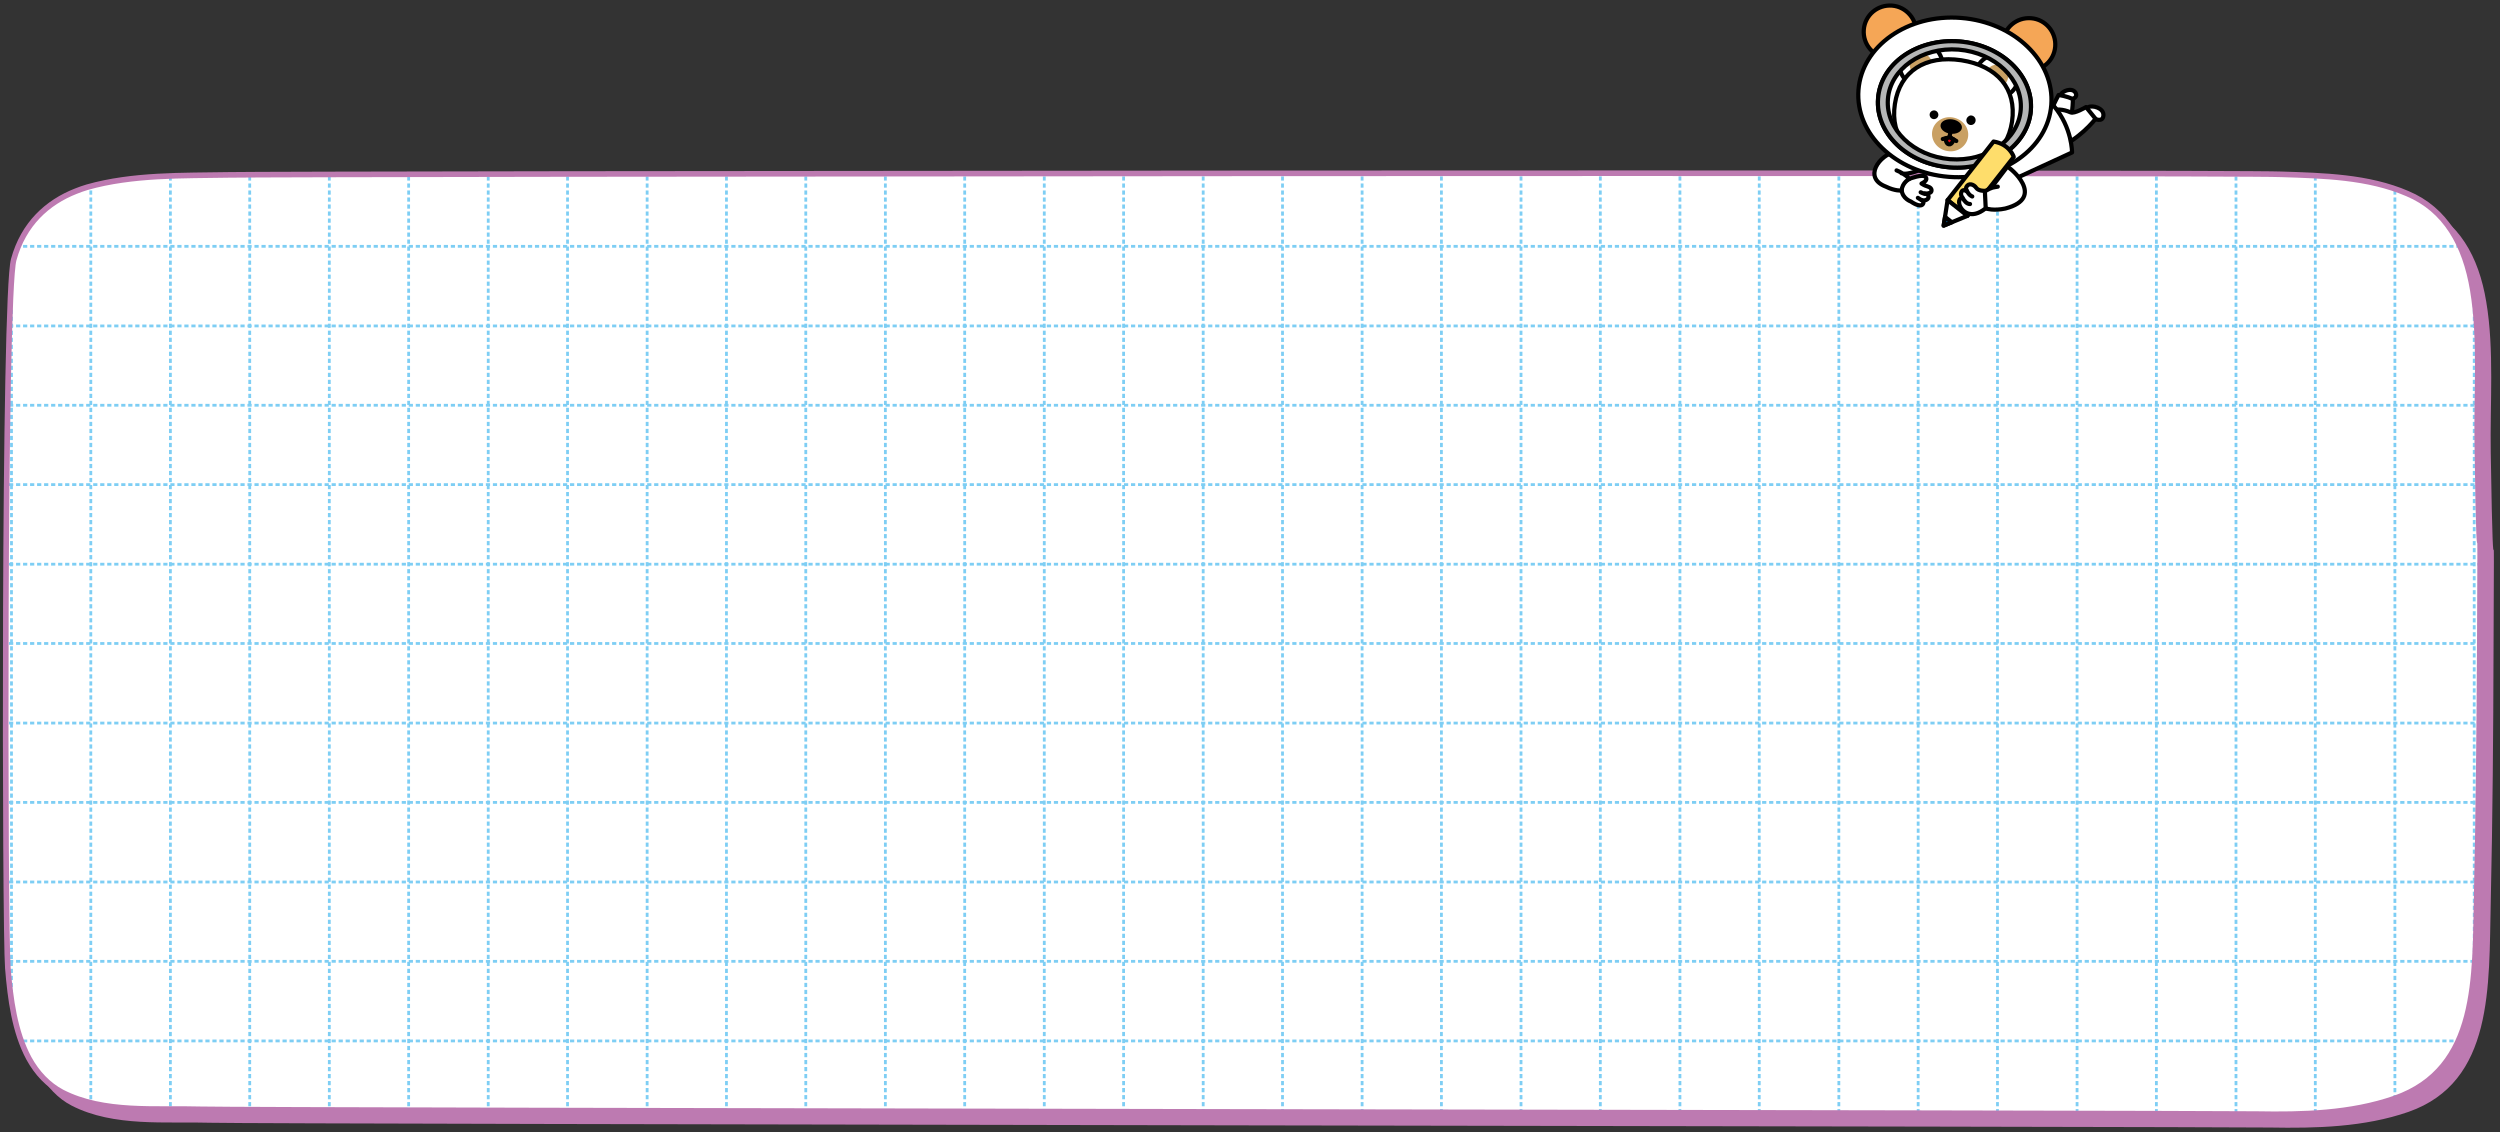 <?xml version="1.0" encoding="utf-8"?>
<!-- Generator: Adobe Illustrator 23.1.0, SVG Export Plug-In . SVG Version: 6.00 Build 0)  -->
<svg version="1.1" id="레이어_1" xmlns="http://www.w3.org/2000/svg" xmlns:xlink="http://www.w3.org/1999/xlink" x="0px"
	 y="0px" width="892px" height="404px" viewBox="0 0 892 404" style="enable-background:new 0 0 892 404;" xml:space="preserve">
<rect x="0" y="0" width="892" height="404" fill="#333333" stroke="none"/>
<g>
	<path style="fill:#BD7AB1;" d="M30.7,72.3C20.4,76.3,12,84,8.4,96.8c-3.6,13.1-3.2,239.7-2.1,253.3c0.9,11,2.4,22.8,7.5,32.3
		c2.9,5.3,6.9,9.6,11.8,12.1c15,7.7,33.7,5.6,49.7,6.1c17.4,0.5,717.2,1.4,734.6,1.7c16.4,0.3,33.7-0.1,49.5-5.6
		c30.4-10.7,28.6-44.8,29.3-74.7c0.7-32,0.9-59.2,1-91.2c0.3-69.8,0.1,0.6-1-69.2c-0.3-17.4,1.3-36.7-1.6-53.9
		c-2.7-16.4-9.9-28.7-23.4-34.5c-14.1-6.1-30.3-6.4-45.2-7c-17.8-0.7-715.4,0-733.3,0.3c-16.6,0.3-34.4-0.2-50.7,4.4
		C33.3,71.3,32,71.8,30.7,72.3"/>
	<path style="fill:#FFFFFF;" d="M27.1,68.2c-10.2,4-18.7,11.7-22.2,24.4c-3.6,13-3.2,239.2-2.1,252.8c0.9,11,2.4,22.7,7.5,32.2
		c2.9,5.3,6.9,9.5,11.8,12.1c14.9,7.7,33.6,5.6,49.5,6.1c17.4,0.5,716.2,1.4,733.5,1.7c16.4,0.3,33.6-0.1,49.4-5.6
		c30.2-10.6,28.5-43.2,29.2-72.8c0.7-31.8,0.9-58.6,1.1-90.4c0.3-70.3,0.1-0.2-0.9-70.5c-0.3-17.6,1.3-37.3-1.6-54.7l0,0
		c-2.7-16.3-9.8-28.7-23.3-34.4c-14.1-6.1-30.2-6.4-45-6.9C796.1,61.4,99.4,62,81.7,62.4c-16.6,0.3-34.4-0.2-50.6,4.4
		C29.7,67.2,28.4,67.7,27.1,68.2"/>
</g>
<g>
	<g>
		<defs>
			<path id="SVGID_1_" d="M81.7,62.4c-16.6,0.3-34.4-0.2-50.6,4.4c-1.4,0.4-2.7,0.8-4,1.3c-10.2,4-18.7,11.7-22.2,24.4
				c-3.6,13-3.2,239.2-2.1,252.8c0.9,11,2.4,22.7,7.5,32.2c2.9,5.3,6.9,9.5,11.8,12c11.9,6.1,26,6.1,39.4,6c3.5,0,6.9,0,10.2,0.1
				c17.4,0.5,716.2,1.4,733.5,1.7c16.4,0.3,33.6-0.1,49.4-5.6c30.2-10.6,28.5-43.2,29.2-72.8c0.7-31.8,0.9-58.6,1.1-90.4
				c0.3-70.3,0.1-0.2-0.9-70.5c-0.3-17.6,1.3-37.3-1.6-54.7l0,0c-2.7-16.3-9.8-28.7-23.3-34.4c-14.1-6.1-30.2-6.4-45-6.9
				c-5.7-0.2-82.6-0.3-184.4-0.3C416.4,61.8,93.7,62.2,81.7,62.4"/>
		</defs>
		<clipPath id="SVGID_2_">
			<use xlink:href="#SVGID_1_"  style="overflow:visible;"/>
		</clipPath>
		
			<line style="clip-path:url(#SVGID_2_);fill:none;stroke:#7ECEF4;stroke-dasharray:1.501,1.001;" x1="-24.3" y1="31.2" x2="939.5" y2="31.2"/>
	</g>
	<g>
		<defs>
			<path id="SVGID_3_" d="M81.7,62.4c-16.6,0.3-34.4-0.2-50.6,4.4c-1.4,0.4-2.7,0.8-4,1.3c-10.2,4-18.7,11.7-22.2,24.4
				c-3.6,13-3.2,239.2-2.1,252.8c0.9,11,2.4,22.7,7.5,32.2c2.9,5.3,6.9,9.5,11.8,12c11.9,6.1,26,6.1,39.4,6c3.5,0,6.9,0,10.2,0.1
				c17.4,0.5,716.2,1.4,733.5,1.7c16.4,0.3,33.6-0.1,49.4-5.6c30.2-10.6,28.5-43.2,29.2-72.8c0.7-31.8,0.9-58.6,1.1-90.4
				c0.3-70.3,0.1-0.2-0.9-70.5c-0.3-17.6,1.3-37.3-1.6-54.7l0,0c-2.7-16.3-9.8-28.7-23.3-34.4c-14.1-6.1-30.2-6.4-45-6.9
				c-5.7-0.2-82.6-0.3-184.4-0.3C416.4,61.8,93.7,62.2,81.7,62.4"/>
		</defs>
		<clipPath id="SVGID_4_">
			<use xlink:href="#SVGID_3_"  style="overflow:visible;"/>
		</clipPath>
		
			<line style="clip-path:url(#SVGID_4_);fill:none;stroke:#7ECEF4;stroke-dasharray:1.501,1.001;" x1="-24.3" y1="87.9" x2="939.5" y2="87.9"/>
	</g>
	<g>
		<defs>
			<path id="SVGID_5_" d="M81.7,62.4c-16.6,0.3-34.4-0.2-50.6,4.4c-1.4,0.4-2.7,0.8-4,1.3c-10.2,4-18.7,11.7-22.2,24.4
				c-3.6,13-3.2,239.2-2.1,252.8c0.9,11,2.4,22.7,7.5,32.2c2.9,5.3,6.9,9.5,11.8,12c11.9,6.1,26,6.1,39.4,6c3.5,0,6.9,0,10.2,0.1
				c17.4,0.5,716.2,1.4,733.5,1.7c16.4,0.3,33.6-0.1,49.4-5.6c30.2-10.6,28.5-43.2,29.2-72.8c0.7-31.8,0.9-58.6,1.1-90.4
				c0.3-70.3,0.1-0.2-0.9-70.5c-0.3-17.6,1.3-37.3-1.6-54.7l0,0c-2.7-16.3-9.8-28.7-23.3-34.4c-14.1-6.1-30.2-6.4-45-6.9
				c-5.7-0.2-82.6-0.3-184.4-0.3C416.4,61.8,93.7,62.2,81.7,62.4"/>
		</defs>
		<clipPath id="SVGID_6_">
			<use xlink:href="#SVGID_5_"  style="overflow:visible;"/>
		</clipPath>
		
			<line style="clip-path:url(#SVGID_6_);fill:none;stroke:#7ECEF4;stroke-dasharray:1.501,1.001;" x1="-24.3" y1="144.6" x2="939.5" y2="144.6"/>
	</g>
	<g>
		<defs>
			<path id="SVGID_7_" d="M81.7,62.4c-16.6,0.3-34.4-0.2-50.6,4.4c-1.4,0.4-2.7,0.8-4,1.3c-10.2,4-18.7,11.7-22.2,24.4
				c-3.6,13-3.2,239.2-2.1,252.8c0.9,11,2.4,22.7,7.5,32.2c2.9,5.3,6.9,9.5,11.8,12c11.9,6.1,26,6.1,39.4,6c3.5,0,6.9,0,10.2,0.1
				c17.4,0.5,716.2,1.4,733.5,1.7c16.4,0.3,33.6-0.1,49.4-5.6c30.2-10.6,28.5-43.2,29.2-72.8c0.7-31.8,0.9-58.6,1.1-90.4
				c0.3-70.3,0.1-0.2-0.9-70.5c-0.3-17.6,1.3-37.3-1.6-54.7l0,0c-2.7-16.3-9.8-28.7-23.3-34.4c-14.1-6.1-30.2-6.4-45-6.9
				c-5.7-0.2-82.6-0.3-184.4-0.3C416.4,61.8,93.7,62.2,81.7,62.4"/>
		</defs>
		<clipPath id="SVGID_8_">
			<use xlink:href="#SVGID_7_"  style="overflow:visible;"/>
		</clipPath>
		
			<line style="clip-path:url(#SVGID_8_);fill:none;stroke:#7ECEF4;stroke-dasharray:1.501,1.001;" x1="-24.3" y1="201.3" x2="939.5" y2="201.3"/>
	</g>
	<g>
		<defs>
			<path id="SVGID_9_" d="M81.7,62.4c-16.6,0.3-34.4-0.2-50.6,4.4c-1.4,0.4-2.7,0.8-4,1.3c-10.2,4-18.7,11.7-22.2,24.4
				c-3.6,13-3.2,239.2-2.1,252.8c0.9,11,2.4,22.7,7.5,32.2c2.9,5.3,6.9,9.5,11.8,12c11.9,6.1,26,6.1,39.4,6c3.5,0,6.9,0,10.2,0.1
				c17.4,0.5,716.2,1.4,733.5,1.7c16.4,0.3,33.6-0.1,49.4-5.6c30.2-10.6,28.5-43.2,29.2-72.8c0.7-31.8,0.9-58.6,1.1-90.4
				c0.3-70.3,0.1-0.2-0.9-70.5c-0.3-17.6,1.3-37.3-1.6-54.7l0,0c-2.7-16.3-9.8-28.7-23.3-34.4c-14.1-6.1-30.2-6.4-45-6.9
				c-5.7-0.2-82.6-0.3-184.4-0.3C416.4,61.8,93.7,62.2,81.7,62.4"/>
		</defs>
		<clipPath id="SVGID_10_">
			<use xlink:href="#SVGID_9_"  style="overflow:visible;"/>
		</clipPath>
		
			<line style="clip-path:url(#SVGID_10_);fill:none;stroke:#7ECEF4;stroke-dasharray:1.501,1.001;" x1="-24.3" y1="286.3" x2="939.5" y2="286.3"/>
	</g>
	<g>
		<defs>
			<path id="SVGID_11_" d="M81.7,62.4c-16.6,0.3-34.4-0.2-50.6,4.4c-1.4,0.4-2.7,0.8-4,1.3c-10.2,4-18.7,11.7-22.2,24.4
				c-3.6,13-3.2,239.2-2.1,252.8c0.9,11,2.4,22.7,7.5,32.2c2.9,5.3,6.9,9.5,11.8,12c11.9,6.1,26,6.1,39.4,6c3.5,0,6.9,0,10.2,0.1
				c17.4,0.5,716.2,1.4,733.5,1.7c16.4,0.3,33.6-0.1,49.4-5.6c30.2-10.6,28.5-43.2,29.2-72.8c0.7-31.8,0.9-58.6,1.1-90.4
				c0.3-70.3,0.1-0.2-0.9-70.5c-0.3-17.6,1.3-37.3-1.6-54.7l0,0c-2.7-16.3-9.8-28.7-23.3-34.4c-14.1-6.1-30.2-6.4-45-6.9
				c-5.7-0.2-82.6-0.3-184.4-0.3C416.4,61.8,93.7,62.2,81.7,62.4"/>
		</defs>
		<clipPath id="SVGID_12_">
			<use xlink:href="#SVGID_11_"  style="overflow:visible;"/>
		</clipPath>
		
			<line style="clip-path:url(#SVGID_12_);fill:none;stroke:#7ECEF4;stroke-dasharray:1.501,1.001;" x1="-24.3" y1="314.7" x2="939.5" y2="314.7"/>
	</g>
	<g>
		<defs>
			<path id="SVGID_13_" d="M81.7,62.4c-16.6,0.3-34.4-0.2-50.6,4.4c-1.4,0.4-2.7,0.8-4,1.3c-10.2,4-18.7,11.7-22.2,24.4
				c-3.6,13-3.2,239.2-2.1,252.8c0.9,11,2.4,22.7,7.5,32.2c2.9,5.3,6.9,9.5,11.8,12c11.9,6.1,26,6.1,39.4,6c3.5,0,6.9,0,10.2,0.1
				c17.4,0.5,716.2,1.4,733.5,1.7c16.4,0.3,33.6-0.1,49.4-5.6c30.2-10.6,28.5-43.2,29.2-72.8c0.7-31.8,0.9-58.6,1.1-90.4
				c0.3-70.3,0.1-0.2-0.9-70.5c-0.3-17.6,1.3-37.3-1.6-54.7l0,0c-2.7-16.3-9.8-28.7-23.3-34.4c-14.1-6.1-30.2-6.4-45-6.9
				c-5.7-0.2-82.6-0.3-184.4-0.3C416.4,61.8,93.7,62.2,81.7,62.4"/>
		</defs>
		<clipPath id="SVGID_14_">
			<use xlink:href="#SVGID_13_"  style="overflow:visible;"/>
		</clipPath>
		
			<line style="clip-path:url(#SVGID_14_);fill:none;stroke:#7ECEF4;stroke-dasharray:1.501,1.001;" x1="-24.3" y1="343" x2="939.5" y2="343"/>
	</g>
	<g>
		<defs>
			<path id="SVGID_15_" d="M81.7,62.4c-16.6,0.3-34.4-0.2-50.6,4.4c-1.4,0.4-2.7,0.8-4,1.3c-10.2,4-18.7,11.7-22.2,24.4
				c-3.6,13-3.2,239.2-2.1,252.8c0.9,11,2.4,22.7,7.5,32.2c2.9,5.3,6.9,9.5,11.8,12c11.9,6.1,26,6.1,39.4,6c3.5,0,6.9,0,10.2,0.1
				c17.4,0.5,716.2,1.4,733.5,1.7c16.4,0.3,33.6-0.1,49.4-5.6c30.2-10.6,28.5-43.2,29.2-72.8c0.7-31.8,0.9-58.6,1.1-90.4
				c0.3-70.3,0.1-0.2-0.9-70.5c-0.3-17.6,1.3-37.3-1.6-54.7l0,0c-2.7-16.3-9.8-28.7-23.3-34.4c-14.1-6.1-30.2-6.4-45-6.9
				c-5.7-0.2-82.6-0.3-184.4-0.3C416.4,61.8,93.7,62.2,81.7,62.4"/>
		</defs>
		<clipPath id="SVGID_16_">
			<use xlink:href="#SVGID_15_"  style="overflow:visible;"/>
		</clipPath>
		
			<line style="clip-path:url(#SVGID_16_);fill:none;stroke:#7ECEF4;stroke-dasharray:1.501,1.001;" x1="-24.3" y1="371.4" x2="939.5" y2="371.4"/>
	</g>
	<g>
		<defs>
			<path id="SVGID_17_" d="M81.7,62.4c-16.6,0.3-34.4-0.2-50.6,4.4c-1.4,0.4-2.7,0.8-4,1.3c-10.2,4-18.7,11.7-22.2,24.4
				c-3.6,13-3.2,239.2-2.1,252.8c0.9,11,2.4,22.7,7.5,32.2c2.9,5.3,6.9,9.5,11.8,12c11.9,6.1,26,6.1,39.4,6c3.5,0,6.9,0,10.2,0.1
				c17.4,0.5,716.2,1.4,733.5,1.7c16.4,0.3,33.6-0.1,49.4-5.6c30.2-10.6,28.5-43.2,29.2-72.8c0.7-31.8,0.9-58.6,1.1-90.4
				c0.3-70.3,0.1-0.2-0.9-70.5c-0.3-17.6,1.3-37.3-1.6-54.7l0,0c-2.7-16.3-9.8-28.7-23.3-34.4c-14.1-6.1-30.2-6.4-45-6.9
				c-5.7-0.2-82.6-0.3-184.4-0.3C416.4,61.8,93.7,62.2,81.7,62.4"/>
		</defs>
		<clipPath id="SVGID_18_">
			<use xlink:href="#SVGID_17_"  style="overflow:visible;"/>
		</clipPath>
		
			<line style="clip-path:url(#SVGID_18_);fill:none;stroke:#7ECEF4;stroke-dasharray:1.501,1.001;" x1="-24.3" y1="399.7" x2="939.5" y2="399.7"/>
	</g>
	<g>
		<defs>
			<path id="SVGID_19_" d="M81.7,62.4c-16.6,0.3-34.4-0.2-50.6,4.4c-1.4,0.4-2.7,0.8-4,1.3c-10.2,4-18.7,11.7-22.2,24.4
				c-3.6,13-3.2,239.2-2.1,252.8c0.9,11,2.4,22.7,7.5,32.2c2.9,5.3,6.9,9.5,11.8,12c11.9,6.1,26,6.1,39.4,6c3.5,0,6.9,0,10.2,0.1
				c17.4,0.5,716.2,1.4,733.5,1.7c16.4,0.3,33.6-0.1,49.4-5.6c30.2-10.6,28.5-43.2,29.2-72.8c0.7-31.8,0.9-58.6,1.1-90.4
				c0.3-70.3,0.1-0.2-0.9-70.5c-0.3-17.6,1.3-37.3-1.6-54.7l0,0c-2.7-16.3-9.8-28.7-23.3-34.4c-14.1-6.1-30.2-6.4-45-6.9
				c-5.7-0.2-82.6-0.3-184.4-0.3C416.4,61.8,93.7,62.2,81.7,62.4"/>
		</defs>
		<clipPath id="SVGID_20_">
			<use xlink:href="#SVGID_19_"  style="overflow:visible;"/>
		</clipPath>
		
			<line style="clip-path:url(#SVGID_20_);fill:none;stroke:#7ECEF4;stroke-dasharray:1.501,1.001;" x1="-24.3" y1="428.1" x2="939.5" y2="428.1"/>
	</g>
	<g>
		<defs>
			<path id="SVGID_21_" d="M81.7,62.4c-16.6,0.3-34.4-0.2-50.6,4.4c-1.4,0.4-2.7,0.8-4,1.3c-10.2,4-18.7,11.7-22.2,24.4
				c-3.6,13-3.2,239.2-2.1,252.8c0.9,11,2.4,22.7,7.5,32.2c2.9,5.3,6.9,9.5,11.8,12c11.9,6.1,26,6.1,39.4,6c3.5,0,6.9,0,10.2,0.1
				c17.4,0.5,716.2,1.4,733.5,1.7c16.4,0.3,33.6-0.1,49.4-5.6c30.2-10.6,28.5-43.2,29.2-72.8c0.7-31.8,0.9-58.6,1.1-90.4
				c0.3-70.3,0.1-0.2-0.9-70.5c-0.3-17.6,1.3-37.3-1.6-54.7l0,0c-2.7-16.3-9.8-28.7-23.3-34.4c-14.1-6.1-30.2-6.4-45-6.9
				c-5.7-0.2-82.6-0.3-184.4-0.3C416.4,61.8,93.7,62.2,81.7,62.4"/>
		</defs>
		<clipPath id="SVGID_22_">
			<use xlink:href="#SVGID_21_"  style="overflow:visible;"/>
		</clipPath>
		
			<line style="clip-path:url(#SVGID_22_);fill:none;stroke:#7ECEF4;stroke-dasharray:1.501,1.001;" x1="-24.3" y1="258" x2="939.5" y2="258"/>
	</g>
	<g>
		<defs>
			<path id="SVGID_23_" d="M81.7,62.4c-16.6,0.3-34.4-0.2-50.6,4.4c-1.4,0.4-2.7,0.8-4,1.3c-10.2,4-18.7,11.7-22.2,24.4
				c-3.6,13-3.2,239.2-2.1,252.8c0.9,11,2.4,22.7,7.5,32.2c2.9,5.3,6.9,9.5,11.8,12c11.9,6.1,26,6.1,39.4,6c3.5,0,6.9,0,10.2,0.1
				c17.4,0.5,716.2,1.4,733.5,1.7c16.4,0.3,33.6-0.1,49.4-5.6c30.2-10.6,28.5-43.2,29.2-72.8c0.7-31.8,0.9-58.6,1.1-90.4
				c0.3-70.3,0.1-0.2-0.9-70.5c-0.3-17.6,1.3-37.3-1.6-54.7l0,0c-2.7-16.3-9.8-28.7-23.3-34.4c-14.1-6.1-30.2-6.4-45-6.9
				c-5.7-0.2-82.6-0.3-184.4-0.3C416.4,61.8,93.7,62.2,81.7,62.4"/>
		</defs>
		<clipPath id="SVGID_24_">
			<use xlink:href="#SVGID_23_"  style="overflow:visible;"/>
		</clipPath>
		
			<line style="clip-path:url(#SVGID_24_);fill:none;stroke:#7ECEF4;stroke-width:2;stroke-dasharray:1.501,1.001;" x1="-24.3" y1="59.6" x2="939.5" y2="59.6"/>
	</g>
	<g>
		<defs>
			<path id="SVGID_25_" d="M81.7,62.4c-16.6,0.3-34.4-0.2-50.6,4.4c-1.4,0.4-2.7,0.8-4,1.3c-10.2,4-18.7,11.7-22.2,24.4
				c-3.6,13-3.2,239.2-2.1,252.8c0.9,11,2.4,22.7,7.5,32.2c2.9,5.3,6.9,9.5,11.8,12c11.9,6.1,26,6.1,39.4,6c3.5,0,6.9,0,10.2,0.1
				c17.4,0.5,716.2,1.4,733.5,1.7c16.4,0.3,33.6-0.1,49.4-5.6c30.2-10.6,28.5-43.2,29.2-72.8c0.7-31.8,0.9-58.6,1.1-90.4
				c0.3-70.3,0.1-0.2-0.9-70.5c-0.3-17.6,1.3-37.3-1.6-54.7l0,0c-2.7-16.3-9.8-28.7-23.3-34.4c-14.1-6.1-30.2-6.4-45-6.9
				c-5.7-0.2-82.6-0.3-184.4-0.3C416.4,61.8,93.7,62.2,81.7,62.4"/>
		</defs>
		<clipPath id="SVGID_26_">
			<use xlink:href="#SVGID_25_"  style="overflow:visible;"/>
		</clipPath>
		
			<line style="clip-path:url(#SVGID_26_);fill:none;stroke:#7ECEF4;stroke-dasharray:1.501,1.001;" x1="-24.3" y1="116.3" x2="939.5" y2="116.3"/>
	</g>
	<g>
		<defs>
			<path id="SVGID_27_" d="M81.7,62.4c-16.6,0.3-34.4-0.2-50.6,4.4c-1.4,0.4-2.7,0.8-4,1.3c-10.2,4-18.7,11.7-22.2,24.4
				c-3.6,13-3.2,239.2-2.1,252.8c0.9,11,2.4,22.7,7.5,32.2c2.9,5.3,6.9,9.5,11.8,12c11.9,6.1,26,6.1,39.4,6c3.5,0,6.9,0,10.2,0.1
				c17.4,0.5,716.2,1.4,733.5,1.7c16.4,0.3,33.6-0.1,49.4-5.6c30.2-10.6,28.5-43.2,29.2-72.8c0.7-31.8,0.9-58.6,1.1-90.4
				c0.3-70.3,0.1-0.2-0.9-70.5c-0.3-17.6,1.3-37.3-1.6-54.7l0,0c-2.7-16.3-9.8-28.7-23.3-34.4c-14.1-6.1-30.2-6.4-45-6.9
				c-5.7-0.2-82.6-0.3-184.4-0.3C416.4,61.8,93.7,62.2,81.7,62.4"/>
		</defs>
		<clipPath id="SVGID_28_">
			<use xlink:href="#SVGID_27_"  style="overflow:visible;"/>
		</clipPath>
		
			<line style="clip-path:url(#SVGID_28_);fill:none;stroke:#7ECEF4;stroke-dasharray:1.501,1.001;" x1="-24.3" y1="172.9" x2="939.5" y2="172.9"/>
	</g>
	<g>
		<defs>
			<path id="SVGID_29_" d="M81.7,62.4c-16.6,0.3-34.4-0.2-50.6,4.4c-1.4,0.4-2.7,0.8-4,1.3c-10.2,4-18.7,11.7-22.2,24.4
				c-3.6,13-3.2,239.2-2.1,252.8c0.9,11,2.4,22.7,7.5,32.2c2.9,5.3,6.9,9.5,11.8,12c11.9,6.1,26,6.1,39.4,6c3.5,0,6.9,0,10.2,0.1
				c17.4,0.5,716.2,1.4,733.5,1.7c16.4,0.3,33.6-0.1,49.4-5.6c30.2-10.6,28.5-43.2,29.2-72.8c0.7-31.8,0.9-58.6,1.1-90.4
				c0.3-70.3,0.1-0.2-0.9-70.5c-0.3-17.6,1.3-37.3-1.6-54.7l0,0c-2.7-16.3-9.8-28.7-23.3-34.4c-14.1-6.1-30.2-6.4-45-6.9
				c-5.7-0.2-82.6-0.3-184.4-0.3C416.4,61.8,93.7,62.2,81.7,62.4"/>
		</defs>
		<clipPath id="SVGID_30_">
			<use xlink:href="#SVGID_29_"  style="overflow:visible;"/>
		</clipPath>
		
			<line style="clip-path:url(#SVGID_30_);fill:none;stroke:#7ECEF4;stroke-dasharray:1.501,1.001;" x1="-24.3" y1="229.6" x2="939.5" y2="229.6"/>
	</g>
	<g>
		<defs>
			<path id="SVGID_31_" d="M81.7,62.4c-16.6,0.3-34.4-0.2-50.6,4.4c-1.4,0.4-2.7,0.8-4,1.3c-10.2,4-18.7,11.7-22.2,24.4
				c-3.6,13-3.2,239.2-2.1,252.8c0.9,11,2.4,22.7,7.5,32.2c2.9,5.3,6.9,9.5,11.8,12c11.9,6.1,26,6.1,39.4,6c3.5,0,6.9,0,10.2,0.1
				c17.4,0.5,716.2,1.4,733.5,1.7c16.4,0.3,33.6-0.1,49.4-5.6c30.2-10.6,28.5-43.2,29.2-72.8c0.7-31.8,0.9-58.6,1.1-90.4
				c0.3-70.3,0.1-0.2-0.9-70.5c-0.3-17.6,1.3-37.3-1.6-54.7l0,0c-2.7-16.3-9.8-28.7-23.3-34.4c-14.1-6.1-30.2-6.4-45-6.9
				c-5.7-0.2-82.6-0.3-184.4-0.3C416.4,61.8,93.7,62.2,81.7,62.4"/>
		</defs>
		<clipPath id="SVGID_32_">
			<use xlink:href="#SVGID_31_"  style="overflow:visible;"/>
		</clipPath>
		
			<line style="clip-path:url(#SVGID_32_);fill:none;stroke:#7ECEF4;stroke-dasharray:1.501,1.001;" x1="741.1" y1="2.9" x2="741.1" y2="456.4"/>
	</g>
	<g>
		<defs>
			<path id="SVGID_33_" d="M81.7,62.4c-16.6,0.3-34.4-0.2-50.6,4.4c-1.4,0.4-2.7,0.8-4,1.3c-10.2,4-18.7,11.7-22.2,24.4
				c-3.6,13-3.2,239.2-2.1,252.8c0.9,11,2.4,22.7,7.5,32.2c2.9,5.3,6.9,9.5,11.8,12c11.9,6.1,26,6.1,39.4,6c3.5,0,6.9,0,10.2,0.1
				c17.4,0.5,716.2,1.4,733.5,1.7c16.4,0.3,33.6-0.1,49.4-5.6c30.2-10.6,28.5-43.2,29.2-72.8c0.7-31.8,0.9-58.6,1.1-90.4
				c0.3-70.3,0.1-0.2-0.9-70.5c-0.3-17.6,1.3-37.3-1.6-54.7l0,0c-2.7-16.3-9.8-28.7-23.3-34.4c-14.1-6.1-30.2-6.4-45-6.9
				c-5.7-0.2-82.6-0.3-184.4-0.3C416.4,61.8,93.7,62.2,81.7,62.4"/>
		</defs>
		<clipPath id="SVGID_34_">
			<use xlink:href="#SVGID_33_"  style="overflow:visible;"/>
		</clipPath>
		
			<line style="clip-path:url(#SVGID_34_);fill:none;stroke:#7ECEF4;stroke-dasharray:1.501,1.001;" x1="797.8" y1="2.9" x2="797.8" y2="456.4"/>
	</g>
	<g>
		<defs>
			<path id="SVGID_35_" d="M81.7,62.4c-16.6,0.3-34.4-0.2-50.6,4.4c-1.4,0.4-2.7,0.8-4,1.3c-10.2,4-18.7,11.7-22.2,24.4
				c-3.6,13-3.2,239.2-2.1,252.8c0.9,11,2.4,22.7,7.5,32.2c2.9,5.3,6.9,9.5,11.8,12c11.9,6.1,26,6.1,39.4,6c3.5,0,6.9,0,10.2,0.1
				c17.4,0.5,716.2,1.4,733.5,1.7c16.4,0.3,33.6-0.1,49.4-5.6c30.2-10.6,28.5-43.2,29.2-72.8c0.7-31.8,0.9-58.6,1.1-90.4
				c0.3-70.3,0.1-0.2-0.9-70.5c-0.3-17.6,1.3-37.3-1.6-54.7l0,0c-2.7-16.3-9.8-28.7-23.3-34.4c-14.1-6.1-30.2-6.4-45-6.9
				c-5.7-0.2-82.6-0.3-184.4-0.3C416.4,61.8,93.7,62.2,81.7,62.4"/>
		</defs>
		<clipPath id="SVGID_36_">
			<use xlink:href="#SVGID_35_"  style="overflow:visible;"/>
		</clipPath>
		
			<line style="clip-path:url(#SVGID_36_);fill:none;stroke:#7ECEF4;stroke-dasharray:1.501,1.001;" x1="826.1" y1="2.9" x2="826.1" y2="456.4"/>
	</g>
	<g>
		<defs>
			<path id="SVGID_37_" d="M81.7,62.4c-16.6,0.3-34.4-0.2-50.6,4.4c-1.4,0.4-2.7,0.8-4,1.3c-10.2,4-18.7,11.7-22.2,24.4
				c-3.6,13-3.2,239.2-2.1,252.8c0.9,11,2.4,22.7,7.5,32.2c2.9,5.3,6.9,9.5,11.8,12c11.9,6.1,26,6.1,39.4,6c3.5,0,6.9,0,10.2,0.1
				c17.4,0.5,716.2,1.4,733.5,1.7c16.4,0.3,33.6-0.1,49.4-5.6c30.2-10.6,28.5-43.2,29.2-72.8c0.7-31.8,0.9-58.6,1.1-90.4
				c0.3-70.3,0.1-0.2-0.9-70.5c-0.3-17.6,1.3-37.3-1.6-54.7l0,0c-2.7-16.3-9.8-28.7-23.3-34.4c-14.1-6.1-30.2-6.4-45-6.9
				c-5.7-0.2-82.6-0.3-184.4-0.3C416.4,61.8,93.7,62.2,81.7,62.4"/>
		</defs>
		<clipPath id="SVGID_38_">
			<use xlink:href="#SVGID_37_"  style="overflow:visible;"/>
		</clipPath>
		
			<line style="clip-path:url(#SVGID_38_);fill:none;stroke:#7ECEF4;stroke-dasharray:1.501,1.001;" x1="854.5" y1="2.9" x2="854.5" y2="456.4"/>
	</g>
	<g>
		<defs>
			<path id="SVGID_39_" d="M81.7,62.4c-16.6,0.3-34.4-0.2-50.6,4.4c-1.4,0.4-2.7,0.8-4,1.3c-10.2,4-18.7,11.7-22.2,24.4
				c-3.6,13-3.2,239.2-2.1,252.8c0.9,11,2.4,22.7,7.5,32.2c2.9,5.3,6.9,9.5,11.8,12c11.9,6.1,26,6.1,39.4,6c3.5,0,6.9,0,10.2,0.1
				c17.4,0.5,716.2,1.4,733.5,1.7c16.4,0.3,33.6-0.1,49.4-5.6c30.2-10.6,28.5-43.2,29.2-72.8c0.7-31.8,0.9-58.6,1.1-90.4
				c0.3-70.3,0.1-0.2-0.9-70.5c-0.3-17.6,1.3-37.3-1.6-54.7l0,0c-2.7-16.3-9.8-28.7-23.3-34.4c-14.1-6.1-30.2-6.4-45-6.9
				c-5.7-0.2-82.6-0.3-184.4-0.3C416.4,61.8,93.7,62.2,81.7,62.4"/>
		</defs>
		<clipPath id="SVGID_40_">
			<use xlink:href="#SVGID_39_"  style="overflow:visible;"/>
		</clipPath>
		
			<line style="clip-path:url(#SVGID_40_);fill:none;stroke:#7ECEF4;stroke-dasharray:1.501,1.001;" x1="882.8" y1="2.9" x2="882.8" y2="456.4"/>
	</g>
	<g>
		<defs>
			<path id="SVGID_41_" d="M81.7,62.4c-16.6,0.3-34.4-0.2-50.6,4.4c-1.4,0.4-2.7,0.8-4,1.3c-10.2,4-18.7,11.7-22.2,24.4
				c-3.6,13-3.2,239.2-2.1,252.8c0.9,11,2.4,22.7,7.5,32.2c2.9,5.3,6.9,9.5,11.8,12c11.9,6.1,26,6.1,39.4,6c3.5,0,6.9,0,10.2,0.1
				c17.4,0.5,716.2,1.4,733.5,1.7c16.4,0.3,33.6-0.1,49.4-5.6c30.2-10.6,28.5-43.2,29.2-72.8c0.7-31.8,0.9-58.6,1.1-90.4
				c0.3-70.3,0.1-0.2-0.9-70.5c-0.3-17.6,1.3-37.3-1.6-54.7l0,0c-2.7-16.3-9.8-28.7-23.3-34.4c-14.1-6.1-30.2-6.4-45-6.9
				c-5.7-0.2-82.6-0.3-184.4-0.3C416.4,61.8,93.7,62.2,81.7,62.4"/>
		</defs>
		<clipPath id="SVGID_42_">
			<use xlink:href="#SVGID_41_"  style="overflow:visible;"/>
		</clipPath>
		
			<line style="clip-path:url(#SVGID_42_);fill:none;stroke:#7ECEF4;stroke-dasharray:1.501,1.001;" x1="911.2" y1="2.9" x2="911.2" y2="456.4"/>
	</g>
	<g>
		<defs>
			<path id="SVGID_43_" d="M81.7,62.4c-16.6,0.3-34.4-0.2-50.6,4.4c-1.4,0.4-2.7,0.8-4,1.3c-10.2,4-18.7,11.7-22.2,24.4
				c-3.6,13-3.2,239.2-2.1,252.8c0.9,11,2.4,22.7,7.5,32.2c2.9,5.3,6.9,9.5,11.8,12c11.9,6.1,26,6.1,39.4,6c3.5,0,6.9,0,10.2,0.1
				c17.4,0.5,716.2,1.4,733.5,1.7c16.4,0.3,33.6-0.1,49.4-5.6c30.2-10.6,28.5-43.2,29.2-72.8c0.7-31.8,0.9-58.6,1.1-90.4
				c0.3-70.3,0.1-0.2-0.9-70.5c-0.3-17.6,1.3-37.3-1.6-54.7l0,0c-2.7-16.3-9.8-28.7-23.3-34.4c-14.1-6.1-30.2-6.4-45-6.9
				c-5.7-0.2-82.6-0.3-184.4-0.3C416.4,61.8,93.7,62.2,81.7,62.4"/>
		</defs>
		<clipPath id="SVGID_44_">
			<use xlink:href="#SVGID_43_"  style="overflow:visible;"/>
		</clipPath>
		
			<line style="clip-path:url(#SVGID_44_);fill:none;stroke:#7ECEF4;stroke-dasharray:1.501,1.001;" x1="627.7" y1="2.9" x2="627.7" y2="456.4"/>
	</g>
	<g>
		<defs>
			<path id="SVGID_45_" d="M81.7,62.4c-16.6,0.3-34.4-0.2-50.6,4.4c-1.4,0.4-2.7,0.8-4,1.3c-10.2,4-18.7,11.7-22.2,24.4
				c-3.6,13-3.2,239.2-2.1,252.8c0.9,11,2.4,22.7,7.5,32.2c2.9,5.3,6.9,9.5,11.8,12c11.9,6.1,26,6.1,39.4,6c3.5,0,6.9,0,10.2,0.1
				c17.4,0.5,716.2,1.4,733.5,1.7c16.4,0.3,33.6-0.1,49.4-5.6c30.2-10.6,28.5-43.2,29.2-72.8c0.7-31.8,0.9-58.6,1.1-90.4
				c0.3-70.3,0.1-0.2-0.9-70.5c-0.3-17.6,1.3-37.3-1.6-54.7l0,0c-2.7-16.3-9.8-28.7-23.3-34.4c-14.1-6.1-30.2-6.4-45-6.9
				c-5.7-0.2-82.6-0.3-184.4-0.3C416.4,61.8,93.7,62.2,81.7,62.4"/>
		</defs>
		<clipPath id="SVGID_46_">
			<use xlink:href="#SVGID_45_"  style="overflow:visible;"/>
		</clipPath>
		
			<line style="clip-path:url(#SVGID_46_);fill:none;stroke:#7ECEF4;stroke-dasharray:1.501,1.001;" x1="400.9" y1="2.9" x2="400.9" y2="456.4"/>
	</g>
	<g>
		<defs>
			<path id="SVGID_47_" d="M81.7,62.4c-16.6,0.3-34.4-0.2-50.6,4.4c-1.4,0.4-2.7,0.8-4,1.3c-10.2,4-18.7,11.7-22.2,24.4
				c-3.6,13-3.2,239.2-2.1,252.8c0.9,11,2.4,22.7,7.5,32.2c2.9,5.3,6.9,9.5,11.8,12c11.9,6.1,26,6.1,39.4,6c3.5,0,6.9,0,10.2,0.1
				c17.4,0.5,716.2,1.4,733.5,1.7c16.4,0.3,33.6-0.1,49.4-5.6c30.2-10.6,28.5-43.2,29.2-72.8c0.7-31.8,0.9-58.6,1.1-90.4
				c0.3-70.3,0.1-0.2-0.9-70.5c-0.3-17.6,1.3-37.3-1.6-54.7l0,0c-2.7-16.3-9.8-28.7-23.3-34.4c-14.1-6.1-30.2-6.4-45-6.9
				c-5.7-0.2-82.6-0.3-184.4-0.3C416.4,61.8,93.7,62.2,81.7,62.4"/>
		</defs>
		<clipPath id="SVGID_48_">
			<use xlink:href="#SVGID_47_"  style="overflow:visible;"/>
		</clipPath>
		
			<line style="clip-path:url(#SVGID_48_);fill:none;stroke:#7ECEF4;stroke-dasharray:1.501,1.001;" x1="32.4" y1="2.9" x2="32.4" y2="456.4"/>
	</g>
	<g>
		<defs>
			<path id="SVGID_49_" d="M81.7,62.4c-16.6,0.3-34.4-0.2-50.6,4.4c-1.4,0.4-2.7,0.8-4,1.3c-10.2,4-18.7,11.7-22.2,24.4
				c-3.6,13-3.2,239.2-2.1,252.8c0.9,11,2.4,22.7,7.5,32.2c2.9,5.3,6.9,9.5,11.8,12c11.9,6.1,26,6.1,39.4,6c3.5,0,6.9,0,10.2,0.1
				c17.4,0.5,716.2,1.4,733.5,1.7c16.4,0.3,33.6-0.1,49.4-5.6c30.2-10.6,28.5-43.2,29.2-72.8c0.7-31.8,0.9-58.6,1.1-90.4
				c0.3-70.3,0.1-0.2-0.9-70.5c-0.3-17.6,1.3-37.3-1.6-54.7l0,0c-2.7-16.3-9.8-28.7-23.3-34.4c-14.1-6.1-30.2-6.4-45-6.9
				c-5.7-0.2-82.6-0.3-184.4-0.3C416.4,61.8,93.7,62.2,81.7,62.4"/>
		</defs>
		<clipPath id="SVGID_50_">
			<use xlink:href="#SVGID_49_"  style="overflow:visible;"/>
		</clipPath>
		
			<line style="clip-path:url(#SVGID_50_);fill:none;stroke:#7ECEF4;stroke-dasharray:1.501,1.001;" x1="684.4" y1="2.9" x2="684.4" y2="456.4"/>
	</g>
	<g>
		<defs>
			<path id="SVGID_51_" d="M81.7,62.4c-16.6,0.3-34.4-0.2-50.6,4.4c-1.4,0.4-2.7,0.8-4,1.3c-10.2,4-18.7,11.7-22.2,24.4
				c-3.6,13-3.2,239.2-2.1,252.8c0.9,11,2.4,22.7,7.5,32.2c2.9,5.3,6.9,9.5,11.8,12c11.9,6.1,26,6.1,39.4,6c3.5,0,6.9,0,10.2,0.1
				c17.4,0.5,716.2,1.4,733.5,1.7c16.4,0.3,33.6-0.1,49.4-5.6c30.2-10.6,28.5-43.2,29.2-72.8c0.7-31.8,0.9-58.6,1.1-90.4
				c0.3-70.3,0.1-0.2-0.9-70.5c-0.3-17.6,1.3-37.3-1.6-54.7l0,0c-2.7-16.3-9.8-28.7-23.3-34.4c-14.1-6.1-30.2-6.4-45-6.9
				c-5.7-0.2-82.6-0.3-184.4-0.3C416.4,61.8,93.7,62.2,81.7,62.4"/>
		</defs>
		<clipPath id="SVGID_52_">
			<use xlink:href="#SVGID_51_"  style="overflow:visible;"/>
		</clipPath>
		
			<line style="clip-path:url(#SVGID_52_);fill:none;stroke:#7ECEF4;stroke-dasharray:1.501,1.001;" x1="571" y1="2.9" x2="571" y2="456.4"/>
	</g>
	<g>
		<defs>
			<path id="SVGID_53_" d="M81.7,62.4c-16.6,0.3-34.4-0.2-50.6,4.4c-1.4,0.4-2.7,0.8-4,1.3c-10.2,4-18.7,11.7-22.2,24.4
				c-3.6,13-3.2,239.2-2.1,252.8c0.9,11,2.4,22.7,7.5,32.2c2.9,5.3,6.9,9.5,11.8,12c11.9,6.1,26,6.1,39.4,6c3.5,0,6.9,0,10.2,0.1
				c17.4,0.5,716.2,1.4,733.5,1.7c16.4,0.3,33.6-0.1,49.4-5.6c30.2-10.6,28.5-43.2,29.2-72.8c0.7-31.8,0.9-58.6,1.1-90.4
				c0.3-70.3,0.1-0.2-0.9-70.5c-0.3-17.6,1.3-37.3-1.6-54.7l0,0c-2.7-16.3-9.8-28.7-23.3-34.4c-14.1-6.1-30.2-6.4-45-6.9
				c-5.7-0.2-82.6-0.3-184.4-0.3C416.4,61.8,93.7,62.2,81.7,62.4"/>
		</defs>
		<clipPath id="SVGID_54_">
			<use xlink:href="#SVGID_53_"  style="overflow:visible;"/>
		</clipPath>
		
			<line style="clip-path:url(#SVGID_54_);fill:none;stroke:#7ECEF4;stroke-dasharray:1.501,1.001;" x1="514.3" y1="2.9" x2="514.3" y2="456.4"/>
	</g>
	<g>
		<defs>
			<path id="SVGID_55_" d="M81.7,62.4c-16.6,0.3-34.4-0.2-50.6,4.4c-1.4,0.4-2.7,0.8-4,1.3c-10.2,4-18.7,11.7-22.2,24.4
				c-3.6,13-3.2,239.2-2.1,252.8c0.9,11,2.4,22.7,7.5,32.2c2.9,5.3,6.9,9.5,11.8,12c11.9,6.1,26,6.1,39.4,6c3.5,0,6.9,0,10.2,0.1
				c17.4,0.5,716.2,1.4,733.5,1.7c16.4,0.3,33.6-0.1,49.4-5.6c30.2-10.6,28.5-43.2,29.2-72.8c0.7-31.8,0.9-58.6,1.1-90.4
				c0.3-70.3,0.1-0.2-0.9-70.5c-0.3-17.6,1.3-37.3-1.6-54.7l0,0c-2.7-16.3-9.8-28.7-23.3-34.4c-14.1-6.1-30.2-6.4-45-6.9
				c-5.7-0.2-82.6-0.3-184.4-0.3C416.4,61.8,93.7,62.2,81.7,62.4"/>
		</defs>
		<clipPath id="SVGID_56_">
			<use xlink:href="#SVGID_55_"  style="overflow:visible;"/>
		</clipPath>
		
			<line style="clip-path:url(#SVGID_56_);fill:none;stroke:#7ECEF4;stroke-dasharray:1.501,1.001;" x1="202.5" y1="2.9" x2="202.5" y2="456.4"/>
	</g>
	<g>
		<defs>
			<path id="SVGID_57_" d="M81.7,62.4c-16.6,0.3-34.4-0.2-50.6,4.4c-1.4,0.4-2.7,0.8-4,1.3c-10.2,4-18.7,11.7-22.2,24.4
				c-3.6,13-3.2,239.2-2.1,252.8c0.9,11,2.4,22.7,7.5,32.2c2.9,5.3,6.9,9.5,11.8,12c11.9,6.1,26,6.1,39.4,6c3.5,0,6.9,0,10.2,0.1
				c17.4,0.5,716.2,1.4,733.5,1.7c16.4,0.3,33.6-0.1,49.4-5.6c30.2-10.6,28.5-43.2,29.2-72.8c0.7-31.8,0.9-58.6,1.1-90.4
				c0.3-70.3,0.1-0.2-0.9-70.5c-0.3-17.6,1.3-37.3-1.6-54.7l0,0c-2.7-16.3-9.8-28.7-23.3-34.4c-14.1-6.1-30.2-6.4-45-6.9
				c-5.7-0.2-82.6-0.3-184.4-0.3C416.4,61.8,93.7,62.2,81.7,62.4"/>
		</defs>
		<clipPath id="SVGID_58_">
			<use xlink:href="#SVGID_57_"  style="overflow:visible;"/>
		</clipPath>
		
			<line style="clip-path:url(#SVGID_58_);fill:none;stroke:#7ECEF4;stroke-dasharray:1.501,1.001;" x1="174.2" y1="2.9" x2="174.2" y2="456.4"/>
	</g>
	<g>
		<defs>
			<path id="SVGID_59_" d="M81.7,62.4c-16.6,0.3-34.4-0.2-50.6,4.4c-1.4,0.4-2.7,0.8-4,1.3c-10.2,4-18.7,11.7-22.2,24.4
				c-3.6,13-3.2,239.2-2.1,252.8c0.9,11,2.4,22.7,7.5,32.2c2.9,5.3,6.9,9.5,11.8,12c11.9,6.1,26,6.1,39.4,6c3.5,0,6.9,0,10.2,0.1
				c17.4,0.5,716.2,1.4,733.5,1.7c16.4,0.3,33.6-0.1,49.4-5.6c30.2-10.6,28.5-43.2,29.2-72.8c0.7-31.8,0.9-58.6,1.1-90.4
				c0.3-70.3,0.1-0.2-0.9-70.5c-0.3-17.6,1.3-37.3-1.6-54.7l0,0c-2.7-16.3-9.8-28.7-23.3-34.4c-14.1-6.1-30.2-6.4-45-6.9
				c-5.7-0.2-82.6-0.3-184.4-0.3C416.4,61.8,93.7,62.2,81.7,62.4"/>
		</defs>
		<clipPath id="SVGID_60_">
			<use xlink:href="#SVGID_59_"  style="overflow:visible;"/>
		</clipPath>
		
			<line style="clip-path:url(#SVGID_60_);fill:none;stroke:#7ECEF4;stroke-dasharray:1.501,1.001;" x1="145.8" y1="2.9" x2="145.8" y2="456.4"/>
	</g>
	<g>
		<defs>
			<path id="SVGID_61_" d="M81.7,62.4c-16.6,0.3-34.4-0.2-50.6,4.4c-1.4,0.4-2.7,0.8-4,1.3c-10.2,4-18.7,11.7-22.2,24.4
				c-3.6,13-3.2,239.2-2.1,252.8c0.9,11,2.4,22.7,7.5,32.2c2.9,5.3,6.9,9.5,11.8,12c11.9,6.1,26,6.1,39.4,6c3.5,0,6.9,0,10.2,0.1
				c17.4,0.5,716.2,1.4,733.5,1.7c16.4,0.3,33.6-0.1,49.4-5.6c30.2-10.6,28.5-43.2,29.2-72.8c0.7-31.8,0.9-58.6,1.1-90.4
				c0.3-70.3,0.1-0.2-0.9-70.5c-0.3-17.6,1.3-37.3-1.6-54.7l0,0c-2.7-16.3-9.8-28.7-23.3-34.4c-14.1-6.1-30.2-6.4-45-6.9
				c-5.7-0.2-82.6-0.3-184.4-0.3C416.4,61.8,93.7,62.2,81.7,62.4"/>
		</defs>
		<clipPath id="SVGID_62_">
			<use xlink:href="#SVGID_61_"  style="overflow:visible;"/>
		</clipPath>
		
			<line style="clip-path:url(#SVGID_62_);fill:none;stroke:#7ECEF4;stroke-dasharray:1.501,1.001;" x1="457.6" y1="2.9" x2="457.6" y2="456.4"/>
	</g>
	<g>
		<defs>
			<path id="SVGID_63_" d="M81.7,62.4c-16.6,0.3-34.4-0.2-50.6,4.4c-1.4,0.4-2.7,0.8-4,1.3c-10.2,4-18.7,11.7-22.2,24.4
				c-3.6,13-3.2,239.2-2.1,252.8c0.9,11,2.4,22.7,7.5,32.2c2.9,5.3,6.9,9.5,11.8,12c11.9,6.1,26,6.1,39.4,6c3.5,0,6.9,0,10.2,0.1
				c17.4,0.5,716.2,1.4,733.5,1.7c16.4,0.3,33.6-0.1,49.4-5.6c30.2-10.6,28.5-43.2,29.2-72.8c0.7-31.8,0.9-58.6,1.1-90.4
				c0.3-70.3,0.1-0.2-0.9-70.5c-0.3-17.6,1.3-37.3-1.6-54.7l0,0c-2.7-16.3-9.8-28.7-23.3-34.4c-14.1-6.1-30.2-6.4-45-6.9
				c-5.7-0.2-82.6-0.3-184.4-0.3C416.4,61.8,93.7,62.2,81.7,62.4"/>
		</defs>
		<clipPath id="SVGID_64_">
			<use xlink:href="#SVGID_63_"  style="overflow:visible;"/>
		</clipPath>
		
			<line style="clip-path:url(#SVGID_64_);fill:none;stroke:#7ECEF4;stroke-dasharray:1.501,1.001;" x1="89.1" y1="2.9" x2="89.1" y2="456.4"/>
	</g>
	<g>
		<defs>
			<path id="SVGID_65_" d="M81.7,62.4c-16.6,0.3-34.4-0.2-50.6,4.4c-1.4,0.4-2.7,0.8-4,1.3c-10.2,4-18.7,11.7-22.2,24.4
				c-3.6,13-3.2,239.2-2.1,252.8c0.9,11,2.4,22.7,7.5,32.2c2.9,5.3,6.9,9.5,11.8,12c11.9,6.1,26,6.1,39.4,6c3.5,0,6.9,0,10.2,0.1
				c17.4,0.5,716.2,1.4,733.5,1.7c16.4,0.3,33.6-0.1,49.4-5.6c30.2-10.6,28.5-43.2,29.2-72.8c0.7-31.8,0.9-58.6,1.1-90.4
				c0.3-70.3,0.1-0.2-0.9-70.5c-0.3-17.6,1.3-37.3-1.6-54.7l0,0c-2.7-16.3-9.8-28.7-23.3-34.4c-14.1-6.1-30.2-6.4-45-6.9
				c-5.7-0.2-82.6-0.3-184.4-0.3C416.4,61.8,93.7,62.2,81.7,62.4"/>
		</defs>
		<clipPath id="SVGID_66_">
			<use xlink:href="#SVGID_65_"  style="overflow:visible;"/>
		</clipPath>
		
			<line style="clip-path:url(#SVGID_66_);fill:none;stroke:#7ECEF4;stroke-dasharray:1.501,1.001;" x1="344.2" y1="2.9" x2="344.2" y2="456.4"/>
	</g>
	<g>
		<defs>
			<path id="SVGID_67_" d="M81.7,62.4c-16.6,0.3-34.4-0.2-50.6,4.4c-1.4,0.4-2.7,0.8-4,1.3c-10.2,4-18.7,11.7-22.2,24.4
				c-3.6,13-3.2,239.2-2.1,252.8c0.9,11,2.4,22.7,7.5,32.2c2.9,5.3,6.9,9.5,11.8,12c11.9,6.1,26,6.1,39.4,6c3.5,0,6.9,0,10.2,0.1
				c17.4,0.5,716.2,1.4,733.5,1.7c16.4,0.3,33.6-0.1,49.4-5.6c30.2-10.6,28.5-43.2,29.2-72.8c0.7-31.8,0.9-58.6,1.1-90.4
				c0.3-70.3,0.1-0.2-0.9-70.5c-0.3-17.6,1.3-37.3-1.6-54.7l0,0c-2.7-16.3-9.8-28.7-23.3-34.4c-14.1-6.1-30.2-6.4-45-6.9
				c-5.7-0.2-82.6-0.3-184.4-0.3C416.4,61.8,93.7,62.2,81.7,62.4"/>
		</defs>
		<clipPath id="SVGID_68_">
			<use xlink:href="#SVGID_67_"  style="overflow:visible;"/>
		</clipPath>
		
			<line style="clip-path:url(#SVGID_68_);fill:none;stroke:#7ECEF4;stroke-dasharray:1.501,1.001;" x1="287.5" y1="2.9" x2="287.5" y2="456.4"/>
	</g>
	<g>
		<defs>
			<path id="SVGID_69_" d="M81.7,62.4c-16.6,0.3-34.4-0.2-50.6,4.4c-1.4,0.4-2.7,0.8-4,1.3c-10.2,4-18.7,11.7-22.2,24.4
				c-3.6,13-3.2,239.2-2.1,252.8c0.9,11,2.4,22.7,7.5,32.2c2.9,5.3,6.9,9.5,11.8,12c11.9,6.1,26,6.1,39.4,6c3.5,0,6.9,0,10.2,0.1
				c17.4,0.5,716.2,1.4,733.5,1.7c16.4,0.3,33.6-0.1,49.4-5.6c30.2-10.6,28.5-43.2,29.2-72.8c0.7-31.8,0.9-58.6,1.1-90.4
				c0.3-70.3,0.1-0.2-0.9-70.5c-0.3-17.6,1.3-37.3-1.6-54.7l0,0c-2.7-16.3-9.8-28.7-23.3-34.4c-14.1-6.1-30.2-6.4-45-6.9
				c-5.7-0.2-82.6-0.3-184.4-0.3C416.4,61.8,93.7,62.2,81.7,62.4"/>
		</defs>
		<clipPath id="SVGID_70_">
			<use xlink:href="#SVGID_69_"  style="overflow:visible;"/>
		</clipPath>
		
			<line style="clip-path:url(#SVGID_70_);fill:none;stroke:#7ECEF4;stroke-dasharray:1.501,1.001;" x1="259.2" y1="2.9" x2="259.2" y2="456.4"/>
	</g>
	<g>
		<defs>
			<path id="SVGID_71_" d="M81.7,62.4c-16.6,0.3-34.4-0.2-50.6,4.4c-1.4,0.4-2.7,0.8-4,1.3c-10.2,4-18.7,11.7-22.2,24.4
				c-3.6,13-3.2,239.2-2.1,252.8c0.9,11,2.4,22.7,7.5,32.2c2.9,5.3,6.9,9.5,11.8,12c11.9,6.1,26,6.1,39.4,6c3.5,0,6.9,0,10.2,0.1
				c17.4,0.5,716.2,1.4,733.5,1.7c16.4,0.3,33.6-0.1,49.4-5.6c30.2-10.6,28.5-43.2,29.2-72.8c0.7-31.8,0.9-58.6,1.1-90.4
				c0.3-70.3,0.1-0.2-0.9-70.5c-0.3-17.6,1.3-37.3-1.6-54.7l0,0c-2.7-16.3-9.8-28.7-23.3-34.4c-14.1-6.1-30.2-6.4-45-6.9
				c-5.7-0.2-82.6-0.3-184.4-0.3C416.4,61.8,93.7,62.2,81.7,62.4"/>
		</defs>
		<clipPath id="SVGID_72_">
			<use xlink:href="#SVGID_71_"  style="overflow:visible;"/>
		</clipPath>
		
			<line style="clip-path:url(#SVGID_72_);fill:none;stroke:#7ECEF4;stroke-dasharray:1.501,1.001;" x1="712.7" y1="2.9" x2="712.7" y2="456.4"/>
	</g>
	<g>
		<defs>
			<path id="SVGID_73_" d="M81.7,62.4c-16.6,0.3-34.4-0.2-50.6,4.4c-1.4,0.4-2.7,0.8-4,1.3c-10.2,4-18.7,11.7-22.2,24.4
				c-3.6,13-3.2,239.2-2.1,252.8c0.9,11,2.4,22.7,7.5,32.2c2.9,5.3,6.9,9.5,11.8,12c11.9,6.1,26,6.1,39.4,6c3.5,0,6.9,0,10.2,0.1
				c17.4,0.5,716.2,1.4,733.5,1.7c16.4,0.3,33.6-0.1,49.4-5.6c30.2-10.6,28.5-43.2,29.2-72.8c0.7-31.8,0.9-58.6,1.1-90.4
				c0.3-70.3,0.1-0.2-0.9-70.5c-0.3-17.6,1.3-37.3-1.6-54.7l0,0c-2.7-16.3-9.8-28.7-23.3-34.4c-14.1-6.1-30.2-6.4-45-6.9
				c-5.7-0.2-82.6-0.3-184.4-0.3C416.4,61.8,93.7,62.2,81.7,62.4"/>
		</defs>
		<clipPath id="SVGID_74_">
			<use xlink:href="#SVGID_73_"  style="overflow:visible;"/>
		</clipPath>
		
			<line style="clip-path:url(#SVGID_74_);fill:none;stroke:#7ECEF4;stroke-dasharray:1.501,1.001;" x1="769.4" y1="2.9" x2="769.4" y2="456.4"/>
	</g>
	<g>
		<defs>
			<path id="SVGID_75_" d="M81.7,62.4c-16.6,0.3-34.4-0.2-50.6,4.4c-1.4,0.4-2.7,0.8-4,1.3c-10.2,4-18.7,11.7-22.2,24.4
				c-3.6,13-3.2,239.2-2.1,252.8c0.9,11,2.4,22.7,7.5,32.2c2.9,5.3,6.9,9.5,11.8,12c11.9,6.1,26,6.1,39.4,6c3.5,0,6.9,0,10.2,0.1
				c17.4,0.5,716.2,1.4,733.5,1.7c16.4,0.3,33.6-0.1,49.4-5.6c30.2-10.6,28.5-43.2,29.2-72.8c0.7-31.8,0.9-58.6,1.1-90.4
				c0.3-70.3,0.1-0.2-0.9-70.5c-0.3-17.6,1.3-37.3-1.6-54.7l0,0c-2.7-16.3-9.8-28.7-23.3-34.4c-14.1-6.1-30.2-6.4-45-6.9
				c-5.7-0.2-82.6-0.3-184.4-0.3C416.4,61.8,93.7,62.2,81.7,62.4"/>
		</defs>
		<clipPath id="SVGID_76_">
			<use xlink:href="#SVGID_75_"  style="overflow:visible;"/>
		</clipPath>
		
			<line style="clip-path:url(#SVGID_76_);fill:none;stroke:#7ECEF4;stroke-dasharray:1.501,1.001;" x1="599.4" y1="2.9" x2="599.4" y2="456.4"/>
	</g>
	<g>
		<defs>
			<path id="SVGID_77_" d="M81.7,62.4c-16.6,0.3-34.4-0.2-50.6,4.4c-1.4,0.4-2.7,0.8-4,1.3c-10.2,4-18.7,11.7-22.2,24.4
				c-3.6,13-3.2,239.2-2.1,252.8c0.9,11,2.4,22.7,7.5,32.2c2.9,5.3,6.9,9.5,11.8,12c11.9,6.1,26,6.1,39.4,6c3.5,0,6.9,0,10.2,0.1
				c17.4,0.5,716.2,1.4,733.5,1.7c16.4,0.3,33.6-0.1,49.4-5.6c30.2-10.6,28.5-43.2,29.2-72.8c0.7-31.8,0.9-58.6,1.1-90.4
				c0.3-70.3,0.1-0.2-0.9-70.5c-0.3-17.6,1.3-37.3-1.6-54.7l0,0c-2.7-16.3-9.8-28.7-23.3-34.4c-14.1-6.1-30.2-6.4-45-6.9
				c-5.7-0.2-82.6-0.3-184.4-0.3C416.4,61.8,93.7,62.2,81.7,62.4"/>
		</defs>
		<clipPath id="SVGID_78_">
			<use xlink:href="#SVGID_77_"  style="overflow:visible;"/>
		</clipPath>
		
			<line style="clip-path:url(#SVGID_78_);fill:none;stroke:#7ECEF4;stroke-dasharray:1.501,1.001;" x1="372.6" y1="2.9" x2="372.6" y2="456.4"/>
	</g>
	<g>
		<defs>
			<path id="SVGID_79_" d="M81.7,62.4c-16.6,0.3-34.4-0.2-50.6,4.4c-1.4,0.4-2.7,0.8-4,1.3c-10.2,4-18.7,11.7-22.2,24.4
				c-3.6,13-3.2,239.2-2.1,252.8c0.9,11,2.4,22.7,7.5,32.2c2.9,5.3,6.9,9.5,11.8,12c11.9,6.1,26,6.1,39.4,6c3.5,0,6.9,0,10.2,0.1
				c17.4,0.5,716.2,1.4,733.5,1.7c16.4,0.3,33.6-0.1,49.4-5.6c30.2-10.6,28.5-43.2,29.2-72.8c0.7-31.8,0.9-58.6,1.1-90.4
				c0.3-70.3,0.1-0.2-0.9-70.5c-0.3-17.6,1.3-37.3-1.6-54.7l0,0c-2.7-16.3-9.8-28.7-23.3-34.4c-14.1-6.1-30.2-6.4-45-6.9
				c-5.7-0.2-82.6-0.3-184.4-0.3C416.4,61.8,93.7,62.2,81.7,62.4"/>
		</defs>
		<clipPath id="SVGID_80_">
			<use xlink:href="#SVGID_79_"  style="overflow:visible;"/>
		</clipPath>
		
			<line style="clip-path:url(#SVGID_80_);fill:none;stroke:#7ECEF4;stroke-dasharray:1.501,1.001;" x1="4.1" y1="2.9" x2="4.1" y2="456.4"/>
	</g>
	<g>
		<defs>
			<path id="SVGID_81_" d="M81.7,62.4c-16.6,0.3-34.4-0.2-50.6,4.4c-1.4,0.4-2.7,0.8-4,1.3c-10.2,4-18.7,11.7-22.2,24.4
				c-3.6,13-3.2,239.2-2.1,252.8c0.9,11,2.4,22.7,7.5,32.2c2.9,5.3,6.9,9.5,11.8,12c11.9,6.1,26,6.1,39.4,6c3.5,0,6.9,0,10.2,0.1
				c17.4,0.5,716.2,1.4,733.5,1.7c16.4,0.3,33.6-0.1,49.4-5.6c30.2-10.6,28.5-43.2,29.2-72.8c0.7-31.8,0.9-58.6,1.1-90.4
				c0.3-70.3,0.1-0.2-0.9-70.5c-0.3-17.6,1.3-37.3-1.6-54.7l0,0c-2.7-16.3-9.8-28.7-23.3-34.4c-14.1-6.1-30.2-6.4-45-6.9
				c-5.7-0.2-82.6-0.3-184.4-0.3C416.4,61.8,93.7,62.2,81.7,62.4"/>
		</defs>
		<clipPath id="SVGID_82_">
			<use xlink:href="#SVGID_81_"  style="overflow:visible;"/>
		</clipPath>
		
			<line style="clip-path:url(#SVGID_82_);fill:none;stroke:#7ECEF4;stroke-dasharray:1.501,1.001;" x1="656.1" y1="2.9" x2="656.1" y2="456.4"/>
	</g>
	<g>
		<defs>
			<path id="SVGID_83_" d="M81.7,62.4c-16.6,0.3-34.4-0.2-50.6,4.4c-1.4,0.4-2.7,0.8-4,1.3c-10.2,4-18.7,11.7-22.2,24.4
				c-3.6,13-3.2,239.2-2.1,252.8c0.9,11,2.4,22.7,7.5,32.2c2.9,5.3,6.9,9.5,11.8,12c11.9,6.1,26,6.1,39.4,6c3.5,0,6.9,0,10.2,0.1
				c17.4,0.5,716.2,1.4,733.5,1.7c16.4,0.3,33.6-0.1,49.4-5.6c30.2-10.6,28.5-43.2,29.2-72.8c0.7-31.8,0.9-58.6,1.1-90.4
				c0.3-70.3,0.1-0.2-0.9-70.5c-0.3-17.6,1.3-37.3-1.6-54.7l0,0c-2.7-16.3-9.8-28.7-23.3-34.4c-14.1-6.1-30.2-6.4-45-6.9
				c-5.7-0.2-82.6-0.3-184.4-0.3C416.4,61.8,93.7,62.2,81.7,62.4"/>
		</defs>
		<clipPath id="SVGID_84_">
			<use xlink:href="#SVGID_83_"  style="overflow:visible;"/>
		</clipPath>
		
			<line style="clip-path:url(#SVGID_84_);fill:none;stroke:#7ECEF4;stroke-dasharray:1.501,1.001;" x1="542.7" y1="2.9" x2="542.7" y2="456.4"/>
	</g>
	<g>
		<defs>
			<path id="SVGID_85_" d="M81.7,62.4c-16.6,0.3-34.4-0.2-50.6,4.4c-1.4,0.4-2.7,0.8-4,1.3c-10.2,4-18.7,11.7-22.2,24.4
				c-3.6,13-3.2,239.2-2.1,252.8c0.9,11,2.4,22.7,7.5,32.2c2.9,5.3,6.9,9.5,11.8,12c11.9,6.1,26,6.1,39.4,6c3.5,0,6.9,0,10.2,0.1
				c17.4,0.5,716.2,1.4,733.5,1.7c16.4,0.3,33.6-0.1,49.4-5.6c30.2-10.6,28.5-43.2,29.2-72.8c0.7-31.8,0.9-58.6,1.1-90.4
				c0.3-70.3,0.1-0.2-0.9-70.5c-0.3-17.6,1.3-37.3-1.6-54.7l0,0c-2.7-16.3-9.8-28.7-23.3-34.4c-14.1-6.1-30.2-6.4-45-6.9
				c-5.7-0.2-82.6-0.3-184.4-0.3C416.4,61.8,93.7,62.2,81.7,62.4"/>
		</defs>
		<clipPath id="SVGID_86_">
			<use xlink:href="#SVGID_85_"  style="overflow:visible;"/>
		</clipPath>
		
			<line style="clip-path:url(#SVGID_86_);fill:none;stroke:#7ECEF4;stroke-dasharray:1.501,1.001;" x1="486" y1="2.9" x2="486" y2="456.4"/>
	</g>
	<g>
		<defs>
			<path id="SVGID_87_" d="M81.7,62.4c-16.6,0.3-34.4-0.2-50.6,4.4c-1.4,0.4-2.7,0.8-4,1.3c-10.2,4-18.7,11.7-22.2,24.4
				c-3.6,13-3.2,239.2-2.1,252.8c0.9,11,2.4,22.7,7.5,32.2c2.9,5.3,6.9,9.5,11.8,12c11.9,6.1,26,6.1,39.4,6c3.5,0,6.9,0,10.2,0.1
				c17.4,0.5,716.2,1.4,733.5,1.7c16.4,0.3,33.6-0.1,49.4-5.6c30.2-10.6,28.5-43.2,29.2-72.8c0.7-31.8,0.9-58.6,1.1-90.4
				c0.3-70.3,0.1-0.2-0.9-70.5c-0.3-17.6,1.3-37.3-1.6-54.7l0,0c-2.7-16.3-9.8-28.7-23.3-34.4c-14.1-6.1-30.2-6.4-45-6.9
				c-5.7-0.2-82.6-0.3-184.4-0.3C416.4,61.8,93.7,62.2,81.7,62.4"/>
		</defs>
		<clipPath id="SVGID_88_">
			<use xlink:href="#SVGID_87_"  style="overflow:visible;"/>
		</clipPath>
		
			<line style="clip-path:url(#SVGID_88_);fill:none;stroke:#7ECEF4;stroke-dasharray:1.501,1.001;" x1="117.5" y1="2.9" x2="117.5" y2="456.4"/>
	</g>
	<g>
		<defs>
			<path id="SVGID_89_" d="M81.7,62.4c-16.6,0.3-34.4-0.2-50.6,4.4c-1.4,0.4-2.7,0.8-4,1.3c-10.2,4-18.7,11.7-22.2,24.4
				c-3.6,13-3.2,239.2-2.1,252.8c0.9,11,2.4,22.7,7.5,32.2c2.9,5.3,6.9,9.5,11.8,12c11.9,6.1,26,6.1,39.4,6c3.5,0,6.9,0,10.2,0.1
				c17.4,0.5,716.2,1.4,733.5,1.7c16.4,0.3,33.6-0.1,49.4-5.6c30.2-10.6,28.5-43.2,29.2-72.8c0.7-31.8,0.9-58.6,1.1-90.4
				c0.3-70.3,0.1-0.2-0.9-70.5c-0.3-17.6,1.3-37.3-1.6-54.7l0,0c-2.7-16.3-9.8-28.7-23.3-34.4c-14.1-6.1-30.2-6.4-45-6.9
				c-5.7-0.2-82.6-0.3-184.4-0.3C416.4,61.8,93.7,62.2,81.7,62.4"/>
		</defs>
		<clipPath id="SVGID_90_">
			<use xlink:href="#SVGID_89_"  style="overflow:visible;"/>
		</clipPath>
		
			<line style="clip-path:url(#SVGID_90_);fill:none;stroke:#7ECEF4;stroke-dasharray:1.501,1.001;" x1="429.3" y1="2.9" x2="429.3" y2="456.4"/>
	</g>
	<g>
		<defs>
			<path id="SVGID_91_" d="M81.7,62.4c-16.6,0.3-34.4-0.2-50.6,4.4c-1.4,0.4-2.7,0.8-4,1.3c-10.2,4-18.7,11.7-22.2,24.4
				c-3.6,13-3.2,239.2-2.1,252.8c0.9,11,2.4,22.7,7.5,32.2c2.9,5.3,6.9,9.5,11.8,12c11.9,6.1,26,6.1,39.4,6c3.5,0,6.9,0,10.2,0.1
				c17.4,0.5,716.2,1.4,733.5,1.7c16.4,0.3,33.6-0.1,49.4-5.6c30.2-10.6,28.5-43.2,29.2-72.8c0.7-31.8,0.9-58.6,1.1-90.4
				c0.3-70.3,0.1-0.2-0.9-70.5c-0.3-17.6,1.3-37.3-1.6-54.7l0,0c-2.7-16.3-9.8-28.7-23.3-34.4c-14.1-6.1-30.2-6.4-45-6.9
				c-5.7-0.2-82.6-0.3-184.4-0.3C416.4,61.8,93.7,62.2,81.7,62.4"/>
		</defs>
		<clipPath id="SVGID_92_">
			<use xlink:href="#SVGID_91_"  style="overflow:visible;"/>
		</clipPath>
		
			<line style="clip-path:url(#SVGID_92_);fill:none;stroke:#7ECEF4;stroke-dasharray:1.501,1.001;" x1="60.8" y1="2.9" x2="60.8" y2="456.4"/>
	</g>
	<g>
		<defs>
			<path id="SVGID_93_" d="M81.7,62.4c-16.6,0.3-34.4-0.2-50.6,4.4c-1.4,0.4-2.7,0.8-4,1.3c-10.2,4-18.7,11.7-22.2,24.4
				c-3.6,13-3.2,239.2-2.1,252.8c0.9,11,2.4,22.7,7.5,32.2c2.9,5.3,6.9,9.5,11.8,12c11.9,6.1,26,6.1,39.4,6c3.5,0,6.9,0,10.2,0.1
				c17.4,0.5,716.2,1.4,733.5,1.7c16.4,0.3,33.6-0.1,49.4-5.6c30.2-10.6,28.5-43.2,29.2-72.8c0.7-31.8,0.9-58.6,1.1-90.4
				c0.3-70.3,0.1-0.2-0.9-70.5c-0.3-17.6,1.3-37.3-1.6-54.7l0,0c-2.7-16.3-9.8-28.7-23.3-34.4c-14.1-6.1-30.2-6.4-45-6.9
				c-5.7-0.2-82.6-0.3-184.4-0.3C416.4,61.8,93.7,62.2,81.7,62.4"/>
		</defs>
		<clipPath id="SVGID_94_">
			<use xlink:href="#SVGID_93_"  style="overflow:visible;"/>
		</clipPath>
		
			<line style="clip-path:url(#SVGID_94_);fill:none;stroke:#7ECEF4;stroke-dasharray:1.501,1.001;" x1="315.9" y1="2.9" x2="315.9" y2="456.4"/>
	</g>
	<g>
		<defs>
			<path id="SVGID_95_" d="M81.7,62.4c-16.6,0.3-34.4-0.2-50.6,4.4c-1.4,0.4-2.7,0.8-4,1.3c-10.2,4-18.7,11.7-22.2,24.4
				c-3.6,13-3.2,239.2-2.1,252.8c0.9,11,2.4,22.7,7.5,32.2c2.9,5.3,6.9,9.5,11.8,12c11.9,6.1,26,6.1,39.4,6c3.5,0,6.9,0,10.2,0.1
				c17.4,0.5,716.2,1.4,733.5,1.7c16.4,0.3,33.6-0.1,49.4-5.6c30.2-10.6,28.5-43.2,29.2-72.8c0.7-31.8,0.9-58.6,1.1-90.4
				c0.3-70.3,0.1-0.2-0.9-70.5c-0.3-17.6,1.3-37.3-1.6-54.7l0,0c-2.7-16.3-9.8-28.7-23.3-34.4c-14.1-6.1-30.2-6.4-45-6.9
				c-5.7-0.2-82.6-0.3-184.4-0.3C416.4,61.8,93.7,62.2,81.7,62.4"/>
		</defs>
		<clipPath id="SVGID_96_">
			<use xlink:href="#SVGID_95_"  style="overflow:visible;"/>
		</clipPath>
		
			<line style="clip-path:url(#SVGID_96_);fill:none;stroke:#7ECEF4;stroke-dasharray:1.501,1.001;" x1="230.9" y1="2.9" x2="230.9" y2="456.4"/>
	</g>
</g>
<g>
	<path style="fill:none;stroke:#BD7AB1;stroke-width:2;stroke-linecap:round;stroke-linejoin:round;" d="M27.1,68.2
		c-10.2,4-18.7,11.7-22.2,24.4c-3.6,13-3.2,239.2-2.1,252.8c0.9,11,2.4,22.7,7.5,32.2c2.9,5.3,6.9,9.5,11.8,12.1
		c14.9,7.7,33.6,5.6,49.5,6.1c17.4,0.5,716.2,1.4,733.5,1.7c16.4,0.3,33.6-0.1,49.4-5.6c30.2-10.6,28.5-43.2,29.2-72.8
		c0.7-31.8,0.9-58.6,1.1-90.4c0.3-70.3,0.1-0.2-0.9-70.5c-0.3-17.6,1.3-37.3-1.6-54.7l0,0c-2.7-16.3-9.8-28.7-23.3-34.4
		c-14.1-6.1-30.2-6.4-45-6.9C796.1,61.4,99.4,62,81.7,62.4c-16.6,0.3-34.4-0.2-50.6,4.4C29.7,67.2,28.4,67.7,27.1,68.2z"/>
</g>
<g>
	<path style="fill:#FFFFFF;" d="M747.2,42.3c0,0,3.1,1.6,3.3-1.1c0.2-2.7-3.9-3.7-5.3-3C743.9,38.9,745.3,41.9,747.2,42.3"/>
	<path style="fill:none;stroke:#000000;stroke-width:1.5;stroke-linecap:round;stroke-linejoin:round;stroke-miterlimit:10;" d="
		M747.2,42.3c0,0,3.1,1.6,3.3-1.1c0.2-2.7-3.9-3.7-5.3-3C743.9,38.9,745.3,41.9,747.2,42.3z"/>
	<path style="fill:#FFFFFF;" d="M738.8,35.5c0,0,2.9-0.5,1.7-2.5c-1.3-1.9-4.6-0.5-5.2,0.7C734.7,35,737.2,36.2,738.8,35.5"/>
	<path style="fill:none;stroke:#000000;stroke-width:1.5;stroke-linecap:round;stroke-linejoin:round;stroke-miterlimit:10;" d="
		M738.8,35.5c0,0,2.9-0.5,1.7-2.5c-1.3-1.9-4.6-0.5-5.2,0.7C734.7,35,737.2,36.2,738.8,35.5z"/>
	<path style="fill:#FFFFFF;" d="M730.7,42.5c0,0,1.5-4.5,3.8-8.6c0,0,3.1,0.4,5.1,1.5c0,0,0.1,6.6-2.3,12L730.7,42.5z"/>
	<path style="fill:none;stroke:#000000;stroke-width:1.5;stroke-linecap:round;stroke-linejoin:round;stroke-miterlimit:10;" d="
		M730.7,42.5c0,0,1.5-4.5,3.8-8.6c0,0,3.1,0.4,5.1,1.5c0,0,0.1,6.6-2.3,12L730.7,42.5z"/>
	<path style="fill:#FFFFFF;" d="M729.6,40.5c0,0,3.5-2.9,9.2-0.4c1.3,0.6,5.5-1.9,5.5-1.9l3.4,4.2c0,0-6.1,7.9-14.1,10.5"/>
	<path style="fill:none;stroke:#000000;stroke-width:1.5;stroke-linecap:round;stroke-linejoin:round;stroke-miterlimit:10;" d="
		M729.6,40.5c0,0,3.5-2.9,9.2-0.4c1.3,0.6,5.5-1.9,5.5-1.9l3.4,4.2c0,0-6.1,7.9-14.1,10.5"/>
	<path style="fill:#FFFFFF;" d="M718.9,63.8l20.4-9.4c0,0,0.1-8.8-6.5-16.6s-12.3-7.1-12.3-7.1l-10.1,18.7"/>
	<path style="fill:none;stroke:#000000;stroke-width:1.5;stroke-linecap:round;stroke-linejoin:round;stroke-miterlimit:10;" d="
		M718.9,63.8l20.4-9.4c0,0,0.1-8.8-6.5-16.6s-12.3-7.1-12.3-7.1l-10.1,18.7"/>
	<path style="fill:#FFFFFF;" d="M678.5,67.8c0.3,3.1,3.3,4.1,3.3,4.1s3.3,2.4,4.3,0.9c0.6-0.9-0.4-1.4-0.4-1.4l0,0
		c0.8,0.3,1.9,0,2.3-0.7c0.6-1.3-1.2-1.7-1.2-1.7l0,0c0.8,0.2,2.1-0.1,2.3-0.7c0.3-0.9-0.4-1.5-1.4-1.8c-1.1-0.3-2.1-1-2.1-1l0,0
		c1.2-0.6,2.2-1.4,1.5-2.3c-1-1.3-5.8,0.6-5.8,0.6l-1.2,0.5C680.3,64.5,678.2,65.5,678.5,67.8"/>
	<path style="fill:none;stroke:#000000;stroke-width:1.5;stroke-linecap:round;stroke-linejoin:round;stroke-miterlimit:10;" d="
		M678.5,67.8c0.3,3.1,3.3,4.1,3.3,4.1s3.3,2.4,4.3,0.9c0.6-0.9-0.4-1.4-0.4-1.4l0,0c0.8,0.3,1.9,0,2.3-0.7c0.6-1.3-1.2-1.7-1.2-1.7
		l0,0c0.8,0.2,2.1-0.1,2.3-0.7c0.3-0.9-0.4-1.5-1.4-1.8c-1.1-0.3-2.1-1-2.1-1l0,0c1.2-0.6,2.2-1.4,1.5-2.3c-1-1.3-5.8,0.6-5.8,0.6
		l-1.2,0.5C680.3,64.5,678.2,65.5,678.5,67.8"/>
	<path style="fill:#FFFFFF;" d="M686.9,69.2c0,0-0.6-0.1-1.6-0.6"/>
	<path style="fill:none;stroke:#000000;stroke-width:1.5;stroke-linecap:round;stroke-linejoin:round;stroke-miterlimit:10;" d="
		M686.9,69.2c0,0-0.6-0.1-1.6-0.6"/>
	<path style="fill:#FFFFFF;" d="M685.8,71.5c0,0-0.8-0.4-1.5-0.9"/>
	<path style="fill:none;stroke:#000000;stroke-width:1.5;stroke-linecap:round;stroke-linejoin:round;stroke-miterlimit:10;" d="
		M685.8,71.5c0,0-0.8-0.4-1.5-0.9"/>
	<path style="fill:#FFFFFF;" d="M676.7,60.8c1.2,0.5,2.9,1.3,4.6,3c0,0-2.6,1.3-2.8,4.2c0,0-2.4,0.2-5.6-1.4
		c-8.4-3.2-2.2-11.3,3.2-12.4c0,0,5.8,2.4,10.1,6c0,0-5.7,2.5-7.8,1.6"/>
	<path style="fill:none;stroke:#000000;stroke-width:1.5;stroke-linecap:round;stroke-linejoin:round;stroke-miterlimit:10;" d="
		M676.7,60.8c1.2,0.5,2.9,1.3,4.6,3c0,0-2.6,1.3-2.8,4.2c0,0-2.4,0.2-5.6-1.4c-8.4-3.2-2.2-11.3,3.2-12.4c0,0,5.8,2.4,10.1,6
		c0,0-5.7,2.5-7.8,1.6"/>
	<path style="fill:#FFFFFF;" d="M727.2,34c1.4,13.3-11,25.5-27.6,27.2c-16.6,1.8-31.3-7.6-32.7-20.9s11-25.5,27.6-27.2
		S725.8,20.7,727.2,34"/>
	<path style="fill:#F5A656;" d="M683.7,12.1c-0.4,5.2-4.9,9-10.1,8.6c-5.2-0.4-9-4.9-8.6-10.1s4.9-9,10.1-8.6
		C680.2,2.4,684.1,7,683.7,12.1"/>
	<path style="fill:none;stroke:#000000;stroke-width:1.5;stroke-linecap:round;stroke-linejoin:round;stroke-miterlimit:10;" d="
		M683.7,12.1c-0.4,5.2-4.9,9-10.1,8.6c-5.2-0.4-9-4.9-8.6-10.1s4.9-9,10.1-8.6C680.2,2.4,684.1,7,683.7,12.1z"/>
	<path style="fill:#F5A656;" d="M733.3,16.6c-0.4,5.2-4.9,9-10.1,8.6c-5.2-0.4-9-4.9-8.6-10.1s4.9-9,10.1-8.6
		C729.9,6.9,733.7,11.5,733.3,16.6"/>
	<path style="fill:none;stroke:#000000;stroke-width:1.5;stroke-linecap:round;stroke-linejoin:round;stroke-miterlimit:10;" d="
		M733.3,16.6c-0.4,5.2-4.9,9-10.1,8.6c-5.2-0.4-9-4.9-8.6-10.1s4.9-9,10.1-8.6C729.9,6.9,733.7,11.5,733.3,16.6z"/>
	<path style="fill:#FFFFFF;" d="M693,24.2c-0.6,4.2-4.5,7.1-8.7,6.5s-7.1-4.5-6.5-8.7s4.5-7.1,8.7-6.5S693.6,20,693,24.2"/>
	<path style="fill:none;stroke:#000000;stroke-width:1.5;stroke-linecap:round;stroke-linejoin:round;stroke-miterlimit:10;" d="
		M693,24.2c-0.6,4.2-4.5,7.1-8.7,6.5s-7.1-4.5-6.5-8.7s4.5-7.1,8.7-6.5S693.6,20,693,24.2z"/>
	<path style="fill:#C9A063;" d="M689.4,23.7c-0.3,2.2-2.4,3.7-4.6,3.4c-2.2-0.3-3.7-2.4-3.4-4.6s2.4-3.7,4.6-3.4
		C688.2,19.4,689.7,21.5,689.4,23.7"/>
	<path style="fill:#FFFFFF;" d="M720.1,28.3c-0.6,4.2-4.5,7.1-8.7,6.5s-7.1-4.5-6.5-8.7s4.5-7.1,8.7-6.5
		C717.8,20.2,720.7,24.1,720.1,28.3"/>
	<path style="fill:none;stroke:#000000;stroke-width:1.5;stroke-linecap:round;stroke-linejoin:round;stroke-miterlimit:10;" d="
		M720.1,28.3c-0.6,4.2-4.5,7.1-8.7,6.5s-7.1-4.5-6.5-8.7s4.5-7.1,8.7-6.5C717.8,20.2,720.7,24.1,720.1,28.3z"/>
	<path style="fill:#C9A063;" d="M716.5,27.7c-0.3,2.2-2.4,3.7-4.6,3.4c-2.2-0.3-3.7-2.4-3.4-4.6s2.4-3.7,4.6-3.4
		C715.3,23.5,716.8,25.5,716.5,27.7"/>
	<path style="fill:#FFFFFF;" d="M717.9,43.4C716.1,55.2,707,60.9,694.2,59s-19.9-10.1-18.1-21.9c1.8-11.8,10.9-17.5,23.7-15.6
		C712.6,23.5,719.6,31.6,717.9,43.4"/>
	<path style="fill:none;stroke:#000000;stroke-width:1.5;stroke-linecap:round;stroke-linejoin:round;stroke-miterlimit:10;" d="
		M717.9,43.4C716.1,55.2,707,60.9,694.2,59s-19.9-10.1-18.1-21.9c1.8-11.8,10.9-17.5,23.7-15.6C712.6,23.5,719.6,31.6,717.9,43.4z"
		/>
	<path d="M701.6,43.1c0.1,0.9,0.9,1.6,1.8,1.5c0.9-0.1,1.6-0.9,1.5-1.9c-0.1-0.9-0.9-1.6-1.9-1.5C702.2,41.4,701.5,42.2,701.6,43.1"
		/>
	<path d="M688.5,41.1c0.1,0.9,0.9,1.5,1.7,1.4c0.9-0.1,1.5-0.9,1.4-1.7c-0.1-0.9-0.9-1.5-1.7-1.4C689,39.5,688.4,40.3,688.5,41.1"/>
	<path style="fill:#C9A063;" d="M702.2,48.9c-0.5,3.3-3.8,5.6-7.3,5c-3.5-0.5-6-3.6-5.5-7c0.5-3.3,3.8-5.6,7.3-5
		C700.3,42.5,702.7,45.6,702.2,48.9"/>
	<path d="M700,45.7c-0.2,1.4-2.1,2.3-4.2,2c-2.1-0.3-3.6-1.7-3.4-3.1c0.2-1.4,2.1-2.3,4.2-2S700.2,44.3,700,45.7"/>
	<path style="fill:none;stroke:#000000;stroke-width:1.5;stroke-linecap:round;stroke-linejoin:round;stroke-miterlimit:10;" d="
		M695.7,49l2.3,1.3 M696,46.4l-0.2,1.3l-0.2,1.3l-2.4,0.6"/>
	<g>
		<path style="fill:#E60012;" d="M694.2,49.4l1.5-0.4l1.4,0.8c0,0-0.7,1.9-1.7,1.7C694.3,51.4,694.2,49.4,694.2,49.4"/>
		<path style="fill:none;stroke:#000000;stroke-width:1.5;stroke-linecap:round;stroke-linejoin:round;stroke-miterlimit:10;" d="
			M694.2,49.4l1.5-0.4l1.4,0.8c0,0-0.7,1.9-1.7,1.7C694.3,51.4,694.2,49.4,694.2,49.4z"/>
		<path style="fill:#FFFFFF;" d="M699.7,6.4c19,1.5,33.4,15.4,32.2,31c-1.2,15.7-17.6,27.2-36.6,25.7c-19-1.5-33.4-15.4-32.2-31
			C664.3,16.4,680.7,4.9,699.7,6.4 M695.6,59.7c15.1,1.2,28-7.9,29-20.3S714.2,16,699.1,14.8c-15-1.2-28,7.9-29,20.3
			S680.5,58.5,695.6,59.7"/>
		<path style="fill:none;stroke:#000000;stroke-width:1.5;stroke-linecap:round;stroke-linejoin:round;stroke-miterlimit:10;" d="
			M699.7,6.4c19,1.5,33.4,15.4,32.2,31c-1.2,15.7-17.6,27.2-36.6,25.7c-19-1.5-33.4-15.4-32.2-31C664.3,16.4,680.7,4.9,699.7,6.4z
			 M695.6,59.7c15.1,1.2,28-7.9,29-20.3S714.2,16,699.1,14.8c-15-1.2-28,7.9-29,20.3S680.5,58.5,695.6,59.7z"/>
		<path style="fill:#B5B6B6;" d="M699.1,14.8c15,1.2,26.5,12.2,25.5,24.6s-14,21.5-29,20.3s-26.5-12.2-25.5-24.6
			C671,22.7,684,13.6,699.1,14.8 M695.8,56.8c13.1,1,24.4-6.9,25.2-17.7s-9.1-20.3-22.2-21.4c-13.1-1-24.4,6.9-25.2,17.7
			S682.7,55.7,695.8,56.8"/>
		<path style="fill:none;stroke:#000000;stroke-width:1.5;stroke-linecap:round;stroke-linejoin:round;stroke-miterlimit:10;" d="
			M699.1,14.8c15,1.2,26.5,12.2,25.5,24.6s-14,21.5-29,20.3s-26.5-12.2-25.5-24.6C671,22.7,684,13.6,699.1,14.8z M695.8,56.8
			c13.1,1,24.4-6.9,25.2-17.7s-9.1-20.3-22.2-21.4c-13.1-1-24.4,6.9-25.2,17.7S682.7,55.7,695.8,56.8z"/>
		<path style="fill:#FEDD6B;" d="M711.3,50.5l-16.4,20.9L702,77l16.5-21C718.5,55.9,717,51.4,711.3,50.5"/>
		<path style="fill:none;stroke:#000000;stroke-width:1.5;stroke-linecap:round;stroke-linejoin:round;stroke-miterlimit:10;" d="
			M711.3,50.5l-16.4,20.9L702,77l16.5-21C718.5,55.9,717,51.4,711.3,50.5z"/>
	</g>
	<polygon style="fill:#FFFFFF;" points="702,77 693.5,80.5 694.9,71.4 	"/>
	
		<polygon style="fill:none;stroke:#000000;stroke-width:1.5;stroke-linecap:round;stroke-linejoin:round;stroke-miterlimit:10;" points="
		702,77 693.5,80.5 694.9,71.4 	"/>
	<polygon style="fill:#036EB8;" points="696.4,79.3 694,77.4 693.5,80.5 	"/>
	
		<polygon style="fill:none;stroke:#000000;stroke-width:1.5;stroke-linecap:round;stroke-linejoin:round;stroke-miterlimit:10;" points="
		696.4,79.3 694,77.4 693.5,80.5 	"/>
	<g>
		<path style="fill:#FFFFFF;" d="M712.8,66.6c-1.5,0.3-2,0.1-4.5,1.6c0,0-1.2,3.7,0.3,6.2c0,0,2.7,0.9,6.9,0
			c14.9-3.9,1.4-14.9,0.7-14.9l-5.8,7.6"/>
		<path style="fill:none;stroke:#000000;stroke-width:1.5;stroke-linecap:round;stroke-linejoin:round;stroke-miterlimit:10;" d="
			M712.8,66.6c-1.5,0.3-2,0.1-4.5,1.6c0,0-1.2,3.7,0.3,6.2c0,0,2.7,0.9,6.9,0c14.9-3.9,1.4-14.9,0.7-14.9l-5.8,7.6"/>
		<path style="fill:#FFFFFF;" d="M708.5,74.3c-5.4,4.4-8.8,0.9-9.4-1.4c-0.5-2.1,1-2.4,1-2.4l0,0c-0.4-0.7-0.5-1.4-0.3-1.9
			c0.5-1.4,1.8-0.4,1.8-0.4l0.1-0.1c-0.2-0.4-0.3-0.9-0.1-1.4c0.8-1.6,2.7-0.9,3.5,0.3c0.8,1.2,3.1,1.1,3.1,1.1L708.5,74.3z"/>
		<path style="fill:none;stroke:#000000;stroke-width:1.5;stroke-linecap:round;stroke-linejoin:round;stroke-miterlimit:10;" d="
			M708.5,74.3c-5.4,4.4-8.8,0.9-9.4-1.4c-0.5-2.1,1-2.4,1-2.4l0,0c-0.4-0.7-0.5-1.4-0.3-1.9c0.5-1.4,1.8-0.4,1.8-0.4l0.1-0.1
			c-0.2-0.4-0.3-0.9-0.1-1.4c0.8-1.6,2.7-0.9,3.5,0.3c0.8,1.2,3.1,1.1,3.1,1.1L708.5,74.3z"/>
		<path style="fill:#FFFFFF;" d="M701.8,68.1c0.8,1.7,1.9,2,1.9,2"/>
		<path style="fill:none;stroke:#000000;stroke-width:1.5;stroke-linecap:round;stroke-linejoin:round;stroke-miterlimit:10;" d="
			M701.8,68.1c0.8,1.7,1.9,2,1.9,2"/>
		<path style="fill:#FFFFFF;" d="M700.2,70.5c0.6,1.1,1.5,2.3,2.7,2.3"/>
		<path style="fill:none;stroke:#000000;stroke-width:1.5;stroke-linecap:round;stroke-linejoin:round;stroke-miterlimit:10;" d="
			M700.2,70.5c0.6,1.1,1.5,2.3,2.7,2.3"/>
	</g>
</g>
</svg>

